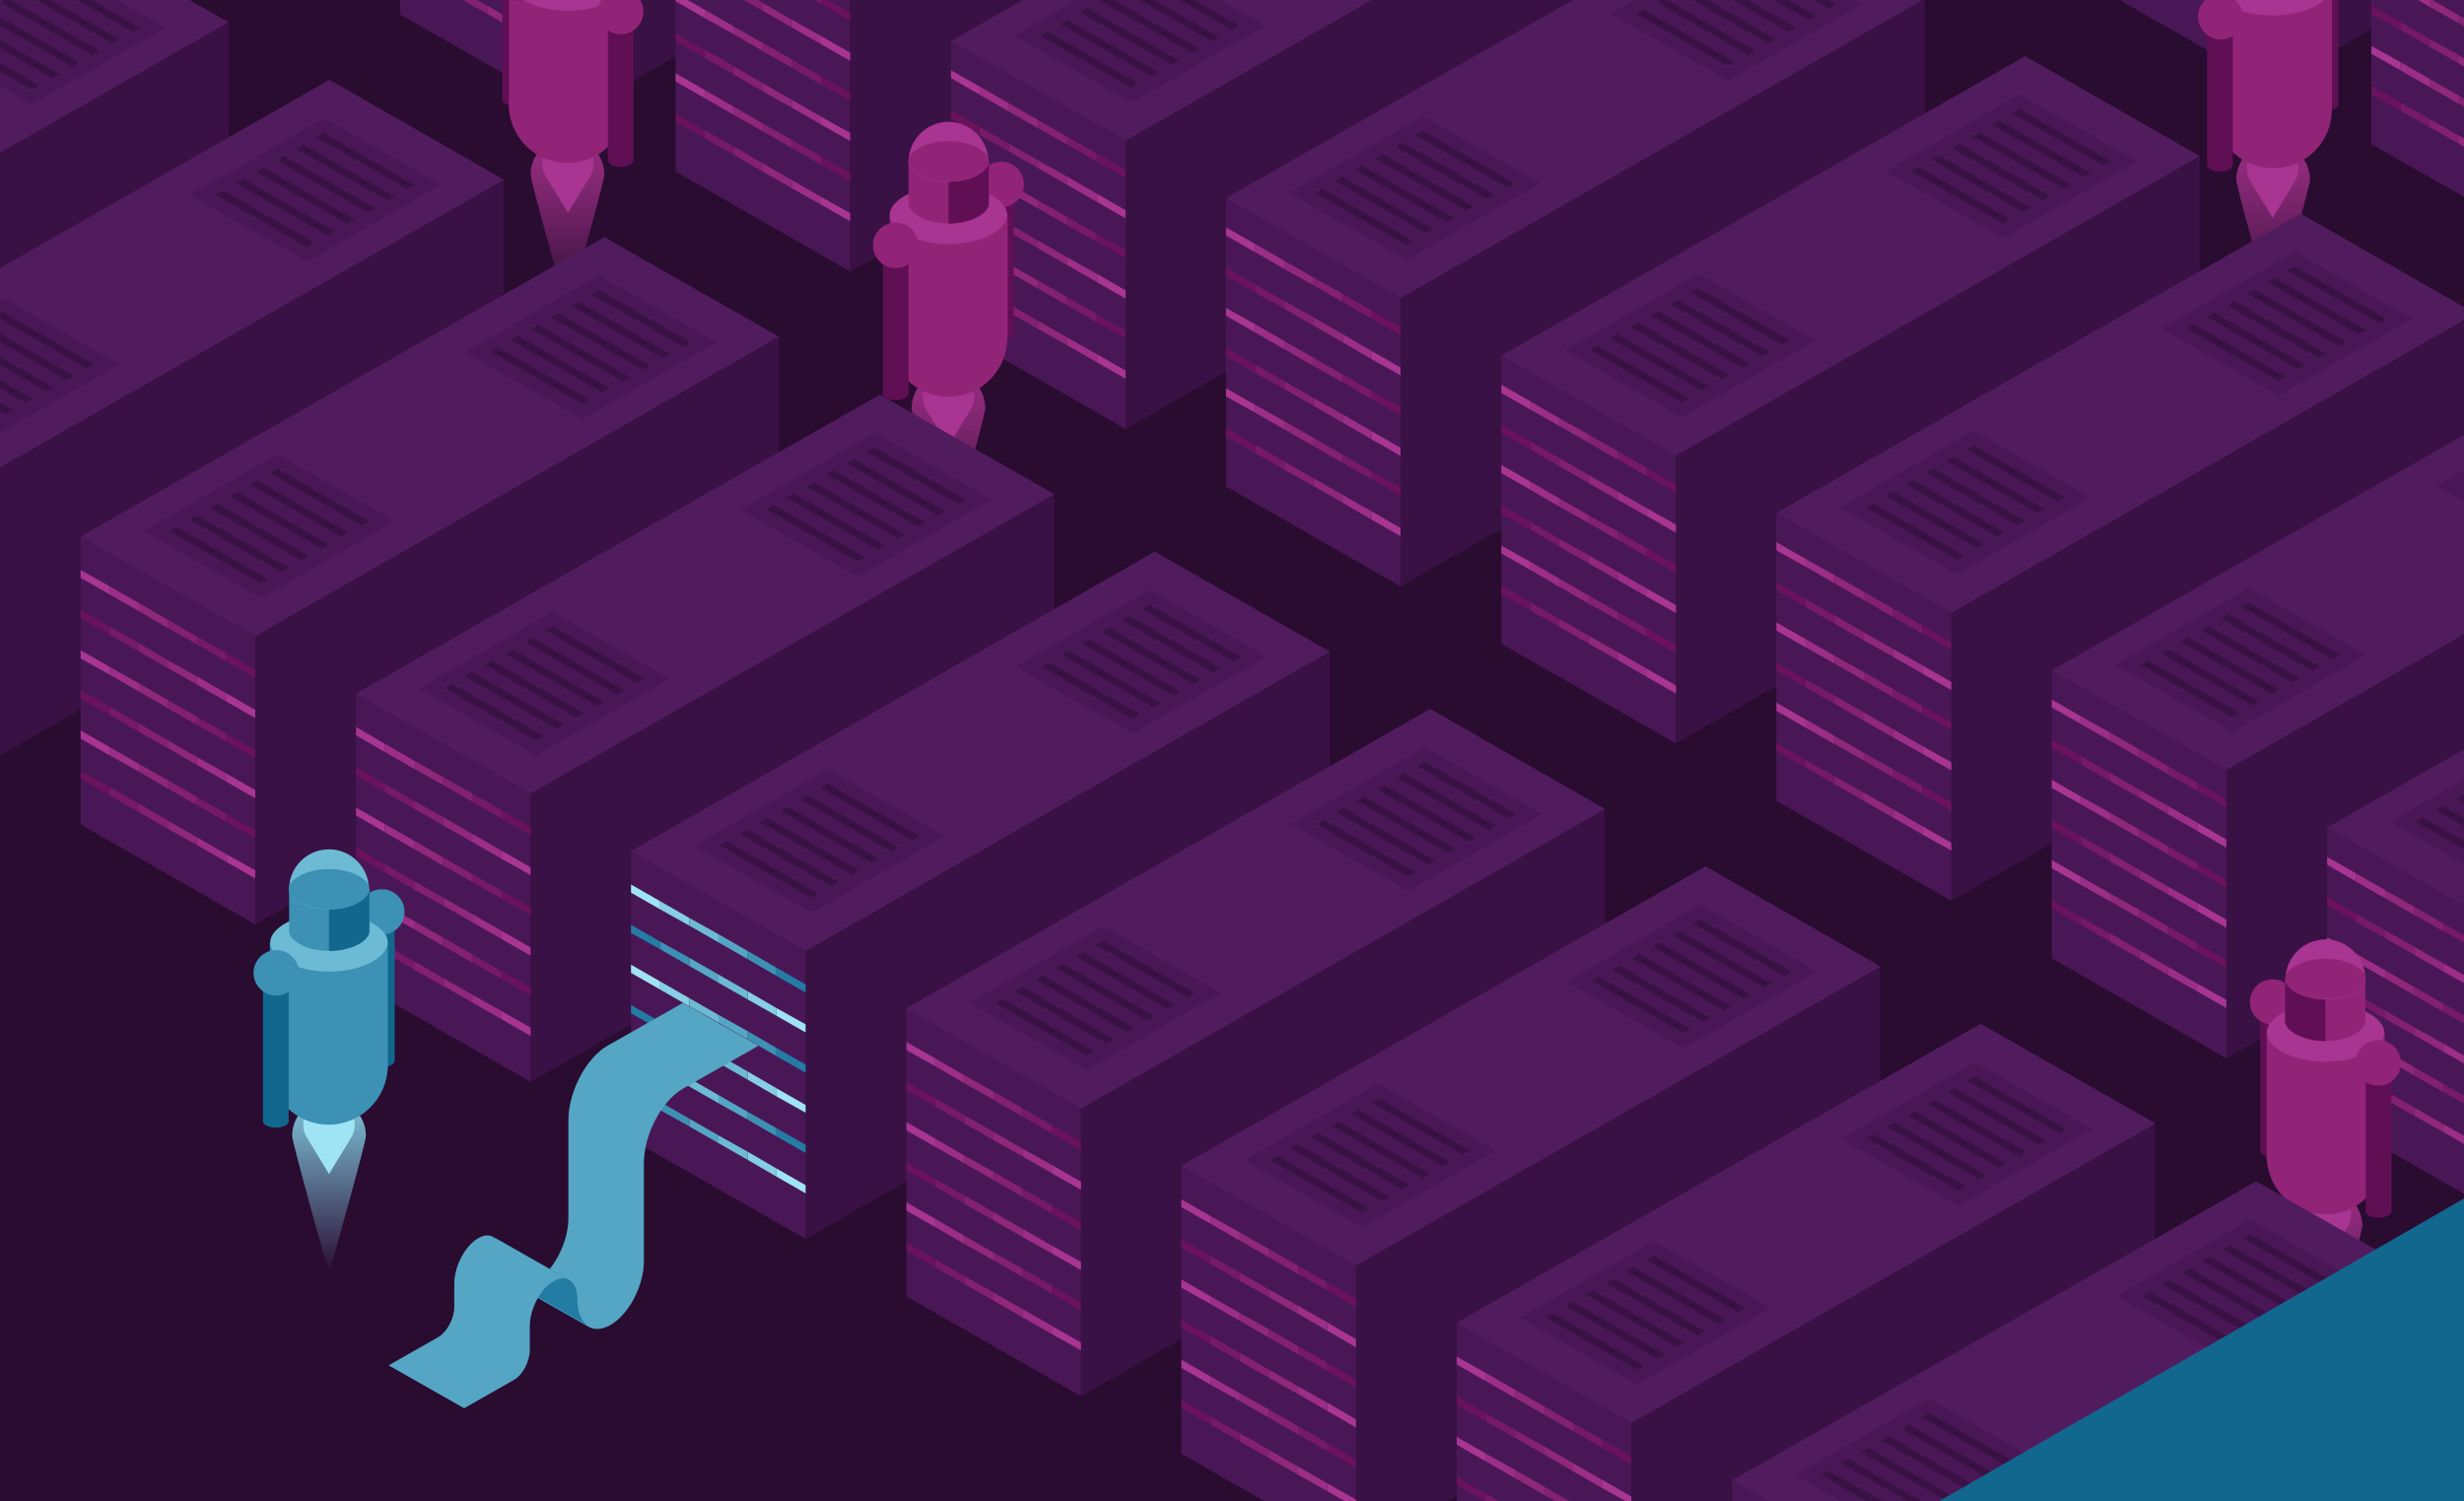 <?xml version="1.0" encoding="utf-8"?>
<!-- Generator: Adobe Illustrator 21.0.0, SVG Export Plug-In . SVG Version: 6.00 Build 0)  -->
<svg version="1.1" id="Layer_1" xmlns="http://www.w3.org/2000/svg" xmlns:xlink="http://www.w3.org/1999/xlink" x="0px" y="0px"
	 viewBox="0 0 574.4 350" style="enable-background:new 0 0 574.4 350;" xml:space="preserve">
<style type="text/css">
  
  .Light {   
  transform-origin:right;
  animation: lightanim 0.9s 
    alternate
    infinite
   ;
}
  
  <!--.Paper{
    
      animation: paperanim 8s
        forwards
        ;
    }-->
  
  @keyframes paperanim{
    to{ 
    transform: translate(-2px,0px);
     }
    }     
  
   @keyframes lightanim {
  to{
    opacity:0.5;
    animation-timing-function:
      linear
      ease;
  }
}
  
  .Robot {
  animation: hoveranim 2s 
    alternate
    infinite
   ;
}
  
  .Robot2 {
  animation: hoveranim2 3s 
    alternate
    infinite
   ;
}
  
  .Robot3 {
  animation: hoveranim3 3s 
    alternate
    infinite
   ;
}
  
   .Flame {
  animation: flameanim 2s 
    alternate
    infinite
   ;
}
  
  @keyframes hoveranim {
  to{
  transform: translate3d(0, -6px, 0);
  }
}
  
   @keyframes hoveranim2 {
  to{
  transform: translate3d(0, -6px, 0);
  }
}
  
  @keyframes hoveranim3 {
  to{
  transform: translate3d(0, -7px, 0);
  }
}
  
  @keyframes flameanim {
  0%{
  transform: translate3d(0px, -6px, 0);
  }
  50%{
    opacity:0.4;
  }
  100%{
  transform: translate3d(-1px, -12px, 0);
  }
}
  
	.st0{fill:#290C30;}
	.st1{fill:#3A1144;}
	.st2{fill:#4A1756;}
	.st3{fill:#832072;}
	.st4{fill:#761967;}
	.st5{fill:#6A125C;}
	.st6{fill:#A83592;}
	.st7{fill:#9C2E87;}
	.st8{fill:#8F277C;}
	.st9{fill:url(#SVGID_1_);}
	.st10{fill:#922477;}
	.st11{fill:#600F55;}
	.st12{fill:#511C5E;}
	.st13{fill:url(#SVGID_2_);}
	.st14{fill:url(#SVGID_3_);}
	.st15{fill:url(#SVGID_4_);}
	.st16{fill:url(#SVGID_5_);}
	.st17{fill:#9FE4F4;}
	.st18{fill:#3C91B4;}
	.st19{fill:#12678F;}
	.st20{fill:#6DBAD4;}
	.st21{fill:none;}
	.st22{fill:#86CFE4;}
	.st23{fill:#55A6C4;}
	.st24{fill:#237CA4;}
</style>
<g>
	<rect x="0" y="0" class="st0" width="574.4" height="350"/>
	<g>
		<g>
			<polygon class="st1" points="564.7,0 529.4,0 529.4,20.1 			"/>
		</g>
		<g>
			<polygon class="st2" points="529.4,20.1 529.4,0 494.1,0 			"/>
			<g>
				<polygon class="st2" points="552.8,0 552.8,33.6 574.4,45.9 574.4,0 				"/>
			</g>
		</g>
	</g>
	<g>
		<g>
			<g>
				<polygon class="st3" points="566.4,27.8 566.4,29.6 573.2,33.5 573.2,31.6 				"/>
				<polygon class="st4" points="559.6,23.9 559.6,25.8 566.4,29.6 566.4,27.8 				"/>
				<polygon class="st5" points="552.8,20 552.8,21.9 559.6,25.8 559.6,23.9 				"/>
			</g>
			<g>
				<polygon class="st3" points="566.4,9.1 566.4,10.9 573.2,14.8 573.2,12.9 				"/>
				<polygon class="st4" points="559.6,5.2 559.6,7 566.4,10.9 566.4,9.1 				"/>
				<polygon class="st5" points="552.8,1.3 552.8,3.2 559.6,7 559.6,5.2 				"/>
			</g>
			<g>
				<polygon class="st6" points="552.8,10.7 552.8,12.5 559.6,16.4 559.6,14.5 				"/>
				<polygon class="st7" points="566.4,20.3 566.4,18.4 559.6,14.5 559.6,16.4 				"/>
				<polygon class="st8" points="573.2,24.2 573.2,22.3 566.4,18.4 566.4,20.3 				"/>
				<g>
					<polygon class="st8" points="573.2,33.5 574.4,34.2 574.4,32.3 573.2,31.6 					"/>
					<polygon class="st3" points="573.2,3.6 573.2,5.4 574.4,6.1 574.4,4.2 					"/>
					<polygon class="st8" points="573.2,14.8 574.4,15.5 574.4,13.6 573.2,12.9 					"/>
					<polygon class="st3" points="573.2,24.2 574.4,24.8 574.4,23 573.2,22.3 					"/>
				</g>
			</g>
		</g>
		<g>
			<g>
				<polygon class="st6" points="529.4,8.5 529.4,6.6 522.6,2.7 522.6,4.6 				"/>
				<polygon class="st7" points="515.8,0 515.8,0.7 522.6,4.6 522.6,2.7 517.8,0 				"/>
				<g>
					<polygon class="st7" points="563.7,0 566.4,1.6 566.4,0 					"/>
					<polygon class="st8" points="566.4,0 566.4,1.6 573.2,5.4 573.2,3.6 567,0 					"/>
					<polygon class="st8" points="515.8,0.7 515.8,0 514.6,0 					"/>
				</g>
			</g>
		</g>
	</g>
	<g>
		
			<linearGradient id="SVGID_1_" gradientUnits="userSpaceOnUse" x1="-1820.732" y1="33.264" x2="-1820.732" y2="73.91" gradientTransform="matrix(1 0 0 1 2350.575 0)">
			<stop  offset="0" style="stop-color:#9D2D84"/>
			<stop  offset="0.428" style="stop-color:#A4328C;stop-opacity:0.572"/>
			<stop  offset="1" style="stop-color:#A83592;stop-opacity:0"/>
		</linearGradient>
		<path class="st9" d="M538.5,41.9c0-4.8-3.9-8.6-8.6-8.6s-8.6,3.9-8.6,8.6c0,1.6,8.6,32,8.6,32S538.5,43.5,538.5,41.9z"/>
		<path class="st6" d="M535.8,39.3c0-3.3-2.7-6-6-6c-3.3,0-6,2.7-6,6c0,1.1,0.3,2.2,0.9,3.1h0l5.1,8.4l5.1-8.4h0
			C535.5,41.5,535.8,40.4,535.8,39.3z"/>
		<path class="st10" d="M543.6,25.5c0,7.6-6.1,13.7-13.7,13.7c-7.6,0-13.7-6.1-13.7-13.7c0-1.6,1.3-3.2,3.6-4.5
			c2.7-1.5,6.3-2.3,10.1-2.3c3.8,0,7.4,0.8,10.1,2.3C542.3,22.3,543.6,23.9,543.6,25.5z"/>
		<path class="st11" d="M539.1,0v24.3c0,0.4,0.3,0.7,0.8,1c0.6,0.3,1.4,0.5,2.2,0.5c0.8,0,1.6-0.2,2.2-0.5c0.5-0.3,0.8-0.6,0.8-1V0
			H539.1z"/>
		<path class="st10" d="M529.8,32.3c-3.8,0-7.4-0.8-10.1-2.3c-2.3-1.3-3.6-2.9-3.6-4.5c0-1.6,1.3-3.2,3.6-4.5
			c2.7-1.5,6.3-2.3,10.1-2.3c3.8,0,7.4,0.8,10.1,2.3c2.3,1.3,3.6,2.9,3.6,4.5c0,1.6-1.3,3.2-3.6,4.5
			C537.3,31.5,533.7,32.3,529.8,32.3z"/>
		<rect x="516.1" y="0" class="st10" width="27.5" height="25.5"/>
		<g>
			<path class="st6" d="M517.8,0c0.5,0.5,1.2,0.9,1.9,1.3c2.7,1.5,6.3,2.3,10.1,2.3c3.8,0,7.4-0.8,10.1-2.3c0.7-0.4,1.4-0.9,1.9-1.3
				H517.8z"/>
		</g>
		<path class="st11" d="M514.5,6.7v31.8c0,0.4,0.3,0.7,0.8,1c0.6,0.3,1.4,0.5,2.2,0.5s1.6-0.2,2.2-0.5c0.5-0.3,0.8-0.6,0.8-1V6.7
			H514.5z"/>
		<g>
			<path class="st10" d="M521.1,0h-7c-1.1,1-1.7,2.3-1.7,3.9c0,2.9,2.4,5.3,5.3,5.3s5.3-2.4,5.3-5.3C522.8,2.3,522.1,1,521.1,0z"/>
		</g>
	</g>
	<g>
		<g>
			<g>
				<polygon class="st2" points="93.3,0 93.3,3.4 134,26.6 134,0 				"/>
			</g>
			<g>
				<polygon class="st1" points="180.6,0 134,0 134,26.6 				"/>
			</g>
		</g>
		<g>
			<g>
				<polygon class="st2" points="157.5,0 157.5,40 198.2,63.3 198.2,0 				"/>
			</g>
			<g>
				<polygon class="st1" points="309,0 198.2,0 198.2,63.3 				"/>
			</g>
		</g>
		<g>
			<polygon class="st2" points="221.7,9.6 221.7,76.7 262.4,100 262.4,32.8 			"/>
			<g>
				<polygon class="st1" points="319.8,0 262.4,32.8 262.4,100 384.5,30.2 384.5,0 				"/>
			</g>
		</g>
		<g>
			<polygon class="st2" points="285.8,46.2 285.8,113.4 326.5,136.7 326.5,69.5 			"/>
			<polygon class="st1" points="326.5,69.5 326.5,136.7 448.7,66.9 448.7,0 448.2,0 			"/>
			<g>
				<polygon class="st12" points="221.7,9.6 262.4,32.8 319.8,0 238.4,0 				"/>
				<polygon class="st12" points="366.7,0 285.8,46.2 326.5,69.5 448.2,0 				"/>
			</g>
		</g>
		<g>
			<polygon class="st2" points="350,82.9 350,150.1 390.7,173.3 390.7,106.2 			"/>
			<polygon class="st1" points="390.7,106.2 390.7,173.3 512.8,103.6 512.8,36.4 			"/>
			<polygon class="st12" points="350,82.9 472.1,13.1 512.8,36.4 390.7,106.2 			"/>
		</g>
		<g>
			<polygon class="st2" points="414.1,119.6 414.1,186.7 454.9,210 454.9,142.9 			"/>
			<g>
				<polygon class="st1" points="454.9,142.9 454.9,210 574.4,141.7 574.4,74.6 				"/>
			</g>
			<g>
				<polygon class="st12" points="536.3,49.8 414.1,119.6 454.9,142.9 574.4,74.6 574.4,71.6 				"/>
			</g>
		</g>
		<g>
			<polygon class="st2" points="478.3,156.3 478.3,223.4 519,246.7 519,179.5 			"/>
			<g>
				<polygon class="st1" points="519,179.5 519,246.7 574.4,215.1 574.4,147.9 				"/>
			</g>
		</g>
		<g>
			<g>
				<polygon class="st2" points="542.5,192.9 542.5,260.1 574.4,278.3 574.4,211.2 				"/>
			</g>
			<g>
				<polygon class="st12" points="478.3,156.3 519,179.5 574.4,147.9 574.4,101.4 				"/>
				<polygon class="st12" points="542.5,192.9 574.4,211.2 574.4,174.7 				"/>
			</g>
		</g>
	</g>
	<g>
		<g>
			<g>
				<polygon class="st6" points="542.5,199.8 542.5,201.6 549.2,205.5 549.2,203.6 				"/>
				<polygon class="st7" points="556,209.4 556,207.5 549.2,203.6 549.2,205.5 				"/>
				<polygon class="st8" points="562.8,213.3 562.8,211.4 556,207.5 556,209.4 				"/>
				<polygon class="st3" points="569.6,217.1 569.6,215.3 562.8,211.4 562.8,213.3 				"/>
			</g>
			<g>
				<polygon class="st8" points="562.8,258.2 562.8,260.1 569.6,263.9 569.6,262.1 				"/>
				<polygon class="st3" points="556,254.3 556,256.2 562.8,260.1 562.8,258.2 				"/>
				<polygon class="st4" points="549.2,250.4 549.2,252.3 556,256.2 556,254.3 				"/>
				<polygon class="st5" points="542.5,246.6 542.5,248.4 549.2,252.3 549.2,250.4 				"/>
			</g>
			<g>
				<polygon class="st6" points="542.5,218.5 542.5,220.3 549.2,224.2 549.2,222.3 				"/>
				<polygon class="st7" points="556,228.1 556,226.2 549.2,222.3 549.2,224.2 				"/>
				<polygon class="st8" points="562.8,232 562.8,230.1 556,226.2 556,228.1 				"/>
				<polygon class="st3" points="569.6,235.9 569.6,234 562.8,230.1 562.8,232 				"/>
			</g>
			<g>
				<polygon class="st8" points="562.8,239.5 562.8,241.3 569.6,245.2 569.6,243.3 				"/>
				<polygon class="st3" points="556,235.6 556,237.5 562.8,241.3 562.8,239.5 				"/>
				<polygon class="st4" points="549.2,231.7 549.2,233.6 556,237.5 556,235.6 				"/>
				<polygon class="st5" points="542.5,227.8 542.5,229.7 549.2,233.6 549.2,231.7 				"/>
			</g>
			<g>
				<polygon class="st6" points="542.5,237.2 542.5,239.1 549.2,242.9 549.2,241.1 				"/>
				<polygon class="st7" points="556,246.8 556,244.9 549.2,241.1 549.2,242.9 				"/>
				<polygon class="st8" points="562.8,250.7 562.8,248.8 556,244.9 556,246.8 				"/>
				<polygon class="st3" points="569.6,254.6 569.6,252.7 562.8,248.8 562.8,250.7 				"/>
			</g>
			<g>
				<g>
					<polygon class="st4" points="569.6,215.3 569.6,217.1 574.4,219.8 574.4,218 					"/>
					<polygon class="st7" points="569.6,263.9 574.4,266.7 574.4,264.8 569.6,262.1 					"/>
					<polygon class="st4" points="569.6,235.9 574.4,238.6 574.4,236.7 569.6,234 					"/>
					<polygon class="st7" points="569.6,245.2 574.4,247.9 574.4,246.1 569.6,243.3 					"/>
					<polygon class="st4" points="569.6,254.6 574.4,257.3 574.4,255.4 569.6,252.7 					"/>
					<polygon class="st7" points="569.6,226.5 574.4,229.2 574.4,227.3 569.6,224.6 					"/>
				</g>
				<polygon class="st8" points="562.8,220.7 562.8,222.6 569.6,226.5 569.6,224.6 				"/>
				<polygon class="st3" points="556,216.9 556,218.7 562.8,222.6 562.8,220.7 				"/>
				<polygon class="st4" points="549.2,213 549.2,214.9 556,218.7 556,216.9 				"/>
				<polygon class="st5" points="542.5,209.1 542.5,211 549.2,214.9 549.2,213 				"/>
			</g>
		</g>
		<g>
			<g>
				<polygon class="st6" points="478.3,163.1 478.3,164.9 485.1,168.8 485.1,167 				"/>
				<polygon class="st7" points="491.9,172.7 491.9,170.8 485.1,167 485.1,168.8 				"/>
				<polygon class="st8" points="498.7,176.6 498.7,174.7 491.9,170.8 491.9,172.7 				"/>
				<polygon class="st3" points="505.4,180.5 505.4,178.6 498.7,174.7 498.7,176.6 				"/>
				<polygon class="st4" points="512.2,184.3 512.2,182.5 505.4,178.6 505.4,180.5 				"/>
				<polygon class="st5" points="519,188.2 519,186.3 512.2,182.5 512.2,184.3 				"/>
			</g>
			<g>
				<polygon class="st6" points="519,235 519,233.1 512.2,229.3 512.2,231.1 				"/>
				<polygon class="st7" points="505.4,225.4 505.4,227.3 512.2,231.1 512.2,229.3 				"/>
				<polygon class="st8" points="498.7,221.5 498.7,223.4 505.4,227.3 505.4,225.4 				"/>
				<polygon class="st3" points="491.9,217.6 491.9,219.5 498.7,223.4 498.7,221.5 				"/>
				<polygon class="st4" points="485.1,213.8 485.1,215.6 491.9,219.5 491.9,217.6 				"/>
				<polygon class="st5" points="478.3,209.9 478.3,211.7 485.1,215.6 485.1,213.8 				"/>
			</g>
			<g>
				<polygon class="st6" points="478.3,181.8 478.3,183.7 485.1,187.5 485.1,185.7 				"/>
				<polygon class="st7" points="491.9,191.4 491.9,189.5 485.1,185.7 485.1,187.5 				"/>
				<polygon class="st8" points="498.7,195.3 498.7,193.4 491.9,189.5 491.9,191.4 				"/>
				<polygon class="st3" points="505.4,199.2 505.4,197.3 498.7,193.4 498.7,195.3 				"/>
				<polygon class="st4" points="512.2,203 512.2,201.2 505.4,197.3 505.4,199.2 				"/>
				<polygon class="st5" points="519,206.9 519,205.1 512.2,201.2 512.2,203 				"/>
			</g>
			<g>
				<polygon class="st6" points="519,216.3 519,214.4 512.2,210.5 512.2,212.4 				"/>
				<polygon class="st7" points="505.4,206.7 505.4,208.5 512.2,212.4 512.2,210.5 				"/>
				<polygon class="st8" points="498.7,202.8 498.7,204.7 505.4,208.5 505.4,206.7 				"/>
				<polygon class="st3" points="491.9,198.9 491.9,200.8 498.7,204.7 498.7,202.8 				"/>
				<polygon class="st4" points="485.1,195 485.1,196.9 491.9,200.8 491.9,198.9 				"/>
				<polygon class="st5" points="478.3,191.2 478.3,193 485.1,196.9 485.1,195 				"/>
			</g>
			<g>
				<polygon class="st6" points="478.3,200.5 478.3,202.4 485.1,206.3 485.1,204.4 				"/>
				<polygon class="st7" points="491.9,210.1 491.9,208.3 485.1,204.4 485.1,206.3 				"/>
				<polygon class="st8" points="498.7,214 498.7,212.1 491.9,208.3 491.9,210.1 				"/>
				<polygon class="st3" points="505.4,217.9 505.4,216 498.7,212.1 498.7,214 				"/>
				<polygon class="st4" points="512.2,221.8 512.2,219.9 505.4,216 505.4,217.9 				"/>
				<polygon class="st5" points="519,225.6 519,223.8 512.2,219.9 512.2,221.8 				"/>
			</g>
			<g>
				<polygon class="st6" points="519,197.6 519,195.7 512.2,191.8 512.2,193.7 				"/>
				<polygon class="st7" points="505.4,187.9 505.4,189.8 512.2,193.7 512.2,191.8 				"/>
				<polygon class="st8" points="498.7,184.1 498.7,185.9 505.4,189.8 505.4,187.9 				"/>
				<polygon class="st3" points="491.9,180.2 491.9,182.1 498.7,185.9 498.7,184.1 				"/>
				<polygon class="st4" points="485.1,176.3 485.1,178.2 491.9,182.1 491.9,180.2 				"/>
				<polygon class="st5" points="478.3,172.4 478.3,174.3 485.1,178.2 485.1,176.3 				"/>
			</g>
		</g>
		<g>
			<g>
				<polygon class="st6" points="414.1,126.4 414.1,128.3 420.9,132.1 420.9,130.3 				"/>
				<polygon class="st7" points="427.7,136 427.7,134.1 420.9,130.3 420.9,132.1 				"/>
				<polygon class="st8" points="434.5,139.9 434.5,138 427.7,134.1 427.7,136 				"/>
				<polygon class="st3" points="441.3,143.8 441.3,141.9 434.5,138 434.5,139.9 				"/>
				<polygon class="st4" points="448.1,147.7 448.1,145.8 441.3,141.9 441.3,143.8 				"/>
				<polygon class="st5" points="454.9,151.5 454.9,149.7 448.1,145.8 448.1,147.7 				"/>
			</g>
			<g>
				<polygon class="st6" points="454.9,198.3 454.9,196.5 448.1,192.6 448.1,194.5 				"/>
				<polygon class="st7" points="441.3,188.7 441.3,190.6 448.1,194.5 448.1,192.6 				"/>
				<polygon class="st8" points="434.5,184.8 434.5,186.7 441.3,190.6 441.3,188.7 				"/>
				<polygon class="st3" points="427.7,181 427.7,182.8 434.5,186.7 434.5,184.8 				"/>
				<polygon class="st4" points="420.9,177.1 420.9,178.9 427.7,182.8 427.7,181 				"/>
				<polygon class="st5" points="414.1,173.2 414.1,175.1 420.9,178.9 420.9,177.1 				"/>
			</g>
			<g>
				<polygon class="st6" points="414.1,145.1 414.1,147 420.9,150.9 420.9,149 				"/>
				<polygon class="st7" points="427.7,154.7 427.7,152.9 420.9,149 420.9,150.9 				"/>
				<polygon class="st8" points="434.5,158.6 434.5,156.7 427.7,152.9 427.7,154.7 				"/>
				<polygon class="st3" points="441.3,162.5 441.3,160.6 434.5,156.7 434.5,158.6 				"/>
				<polygon class="st4" points="448.1,166.4 448.1,164.5 441.3,160.6 441.3,162.5 				"/>
				<polygon class="st5" points="454.9,170.2 454.9,168.4 448.1,164.5 448.1,166.4 				"/>
			</g>
			<g>
				<polygon class="st6" points="454.9,179.6 454.9,177.7 448.1,173.9 448.1,175.7 				"/>
				<polygon class="st7" points="441.3,170 441.3,171.9 448.1,175.7 448.1,173.9 				"/>
				<polygon class="st8" points="434.5,166.1 434.5,168 441.3,171.9 441.3,170 				"/>
				<polygon class="st3" points="427.7,162.2 427.7,164.1 434.5,168 434.5,166.1 				"/>
				<polygon class="st4" points="420.9,158.4 420.9,160.2 427.7,164.1 427.7,162.2 				"/>
				<polygon class="st5" points="414.1,154.5 414.1,156.4 420.9,160.2 420.9,158.4 				"/>
			</g>
			<g>
				<polygon class="st6" points="414.1,163.8 414.1,165.7 420.9,169.6 420.9,167.7 				"/>
				<polygon class="st7" points="427.7,173.5 427.7,171.6 420.9,167.7 420.9,169.6 				"/>
				<polygon class="st8" points="434.5,177.3 434.5,175.5 427.7,171.6 427.7,173.5 				"/>
				<polygon class="st3" points="441.3,181.2 441.3,179.3 434.5,175.5 434.5,177.3 				"/>
				<polygon class="st4" points="448.1,185.1 448.1,183.2 441.3,179.3 441.3,181.2 				"/>
				<polygon class="st5" points="454.9,189 454.9,187.1 448.1,183.2 448.1,185.1 				"/>
			</g>
			<g>
				<polygon class="st6" points="454.9,160.9 454.9,159 448.1,155.1 448.1,157 				"/>
				<polygon class="st7" points="441.3,151.3 441.3,153.1 448.1,157 448.1,155.1 				"/>
				<polygon class="st8" points="434.5,147.4 434.5,149.3 441.3,153.1 441.3,151.3 				"/>
				<polygon class="st3" points="427.7,143.5 427.7,145.4 434.5,149.3 434.5,147.4 				"/>
				<polygon class="st4" points="420.9,139.6 420.9,141.5 427.7,145.4 427.7,143.5 				"/>
				<polygon class="st5" points="414.1,135.8 414.1,137.6 420.9,141.5 420.9,139.6 				"/>
			</g>
		</g>
		<g>
			<g>
				<polygon class="st6" points="350,89.7 350,91.6 356.8,95.5 356.8,93.6 				"/>
				<polygon class="st7" points="363.5,99.3 363.5,97.5 356.8,93.6 356.8,95.5 				"/>
				<polygon class="st8" points="370.3,103.2 370.3,101.3 363.5,97.5 363.5,99.3 				"/>
				<polygon class="st3" points="377.1,107.1 377.1,105.2 370.3,101.3 370.3,103.2 				"/>
				<polygon class="st4" points="383.9,111 383.9,109.1 377.1,105.2 377.1,107.1 				"/>
				<polygon class="st5" points="390.7,114.8 390.7,113 383.9,109.1 383.9,111 				"/>
			</g>
			<g>
				<polygon class="st6" points="390.7,161.7 390.7,159.8 383.9,155.9 383.9,157.8 				"/>
				<polygon class="st7" points="377.1,152 377.1,153.9 383.9,157.8 383.9,155.9 				"/>
				<polygon class="st8" points="370.3,148.2 370.3,150 377.1,153.9 377.1,152 				"/>
				<polygon class="st3" points="363.5,144.3 363.5,146.1 370.3,150 370.3,148.2 				"/>
				<polygon class="st4" points="356.8,140.4 356.8,142.3 363.5,146.1 363.5,144.3 				"/>
				<polygon class="st5" points="350,136.5 350,138.4 356.8,142.3 356.8,140.4 				"/>
			</g>
			<g>
				<polygon class="st6" points="350,108.4 350,110.3 356.8,114.2 356.8,112.3 				"/>
				<polygon class="st7" points="363.5,118.1 363.5,116.2 356.8,112.3 356.8,114.2 				"/>
				<polygon class="st8" points="370.3,121.9 370.3,120.1 363.5,116.2 363.5,118.1 				"/>
				<polygon class="st3" points="377.1,125.8 377.1,123.9 370.3,120.1 370.3,121.9 				"/>
				<polygon class="st4" points="383.9,129.7 383.9,127.8 377.1,123.9 377.1,125.8 				"/>
				<polygon class="st5" points="390.7,133.6 390.7,131.7 383.9,127.8 383.9,129.7 				"/>
			</g>
			<g>
				<polygon class="st6" points="390.7,142.9 390.7,141.1 383.9,137.2 383.9,139.1 				"/>
				<polygon class="st7" points="377.1,133.3 377.1,135.2 383.9,139.1 383.9,137.2 				"/>
				<polygon class="st8" points="370.3,129.4 370.3,131.3 377.1,135.2 377.1,133.3 				"/>
				<polygon class="st3" points="363.5,125.6 363.5,127.4 370.3,131.3 370.3,129.4 				"/>
				<polygon class="st4" points="356.8,121.7 356.8,123.5 363.5,127.4 363.5,125.6 				"/>
				<polygon class="st5" points="350,117.8 350,119.7 356.8,123.5 356.8,121.7 				"/>
			</g>
			<g>
				<polygon class="st6" points="350,127.2 350,129 356.8,132.9 356.8,131 				"/>
				<polygon class="st7" points="363.5,136.8 363.5,134.9 356.8,131 356.8,132.9 				"/>
				<polygon class="st8" points="370.3,140.7 370.3,138.8 363.5,134.9 363.5,136.8 				"/>
				<polygon class="st3" points="377.1,144.5 377.1,142.7 370.3,138.8 370.3,140.7 				"/>
				<polygon class="st4" points="383.9,148.4 383.9,146.5 377.1,142.7 377.1,144.5 				"/>
				<polygon class="st5" points="390.7,152.3 390.7,150.4 383.9,146.5 383.9,148.4 				"/>
			</g>
			<g>
				<polygon class="st6" points="390.7,124.2 390.7,122.3 383.9,118.5 383.9,120.3 				"/>
				<polygon class="st7" points="377.1,114.6 377.1,116.5 383.9,120.3 383.9,118.5 				"/>
				<polygon class="st8" points="370.3,110.7 370.3,112.6 377.1,116.5 377.1,114.6 				"/>
				<polygon class="st3" points="363.5,106.8 363.5,108.7 370.3,112.6 370.3,110.7 				"/>
				<polygon class="st4" points="356.8,103 356.8,104.8 363.5,108.7 363.5,106.8 				"/>
				<polygon class="st5" points="350,99.1 350,101 356.8,104.8 356.8,103 				"/>
			</g>
		</g>
		<g>
			<g>
				<polygon class="st6" points="285.8,53 285.8,54.9 292.6,58.8 292.6,56.9 				"/>
				<polygon class="st7" points="299.4,62.7 299.4,60.8 292.6,56.9 292.6,58.8 				"/>
				<polygon class="st8" points="306.2,66.5 306.2,64.7 299.4,60.8 299.4,62.7 				"/>
				<polygon class="st3" points="313,70.4 313,68.5 306.2,64.7 306.2,66.5 				"/>
				<polygon class="st4" points="319.7,74.3 319.7,72.4 313,68.5 313,70.4 				"/>
				<polygon class="st5" points="326.5,78.2 326.5,76.3 319.7,72.4 319.7,74.3 				"/>
			</g>
			<g>
				<polygon class="st6" points="326.5,125 326.5,123.1 319.7,119.2 319.7,121.1 				"/>
				<polygon class="st7" points="313,115.4 313,117.2 319.7,121.1 319.7,119.2 				"/>
				<polygon class="st8" points="306.2,111.5 306.2,113.3 313,117.2 313,115.4 				"/>
				<polygon class="st3" points="299.4,107.6 299.4,109.5 306.2,113.3 306.2,111.5 				"/>
				<polygon class="st4" points="292.6,103.7 292.6,105.6 299.4,109.5 299.4,107.6 				"/>
				<polygon class="st5" points="285.8,99.8 285.8,101.7 292.6,105.6 292.6,103.7 				"/>
			</g>
			<g>
				<polygon class="st6" points="285.8,71.8 285.8,73.6 292.6,77.5 292.6,75.6 				"/>
				<polygon class="st7" points="299.4,81.4 299.4,79.5 292.6,75.6 292.6,77.5 				"/>
				<polygon class="st8" points="306.2,85.3 306.2,83.4 299.4,79.5 299.4,81.4 				"/>
				<polygon class="st3" points="313,89.1 313,87.3 306.2,83.4 306.2,85.3 				"/>
				<polygon class="st4" points="319.7,93 319.7,91.1 313,87.3 313,89.1 				"/>
				<polygon class="st5" points="326.5,96.9 326.5,95 319.7,91.1 319.7,93 				"/>
			</g>
			<g>
				<polygon class="st6" points="326.5,106.3 326.5,104.4 319.7,100.5 319.7,102.4 				"/>
				<polygon class="st7" points="313,96.6 313,98.5 319.7,102.4 319.7,100.5 				"/>
				<polygon class="st8" points="306.2,92.8 306.2,94.6 313,98.5 313,96.6 				"/>
				<polygon class="st3" points="299.4,88.9 299.4,90.7 306.2,94.6 306.2,92.8 				"/>
				<polygon class="st4" points="292.6,85 292.6,86.9 299.4,90.7 299.4,88.9 				"/>
				<polygon class="st5" points="285.8,81.1 285.8,83 292.6,86.9 292.6,85 				"/>
			</g>
			<g>
				<polygon class="st6" points="285.8,90.5 285.8,92.4 292.6,96.2 292.6,94.4 				"/>
				<polygon class="st7" points="299.4,100.1 299.4,98.2 292.6,94.4 292.6,96.2 				"/>
				<polygon class="st8" points="306.2,104 306.2,102.1 299.4,98.2 299.4,100.1 				"/>
				<polygon class="st3" points="313,107.9 313,106 306.2,102.1 306.2,104 				"/>
				<polygon class="st4" points="319.7,111.7 319.7,109.9 313,106 313,107.9 				"/>
				<polygon class="st5" points="326.5,115.6 326.5,113.7 319.7,109.9 319.7,111.7 				"/>
			</g>
			<g>
				<polygon class="st6" points="326.5,87.5 326.5,85.7 319.7,81.8 319.7,83.7 				"/>
				<polygon class="st7" points="313,77.9 313,79.8 319.7,83.7 319.7,81.8 				"/>
				<polygon class="st8" points="306.2,74 306.2,75.9 313,79.8 313,77.9 				"/>
				<polygon class="st3" points="299.4,70.2 299.4,72 306.2,75.9 306.2,74 				"/>
				<polygon class="st4" points="292.6,66.3 292.6,68.2 299.4,72 299.4,70.2 				"/>
				<polygon class="st5" points="285.8,62.4 285.8,64.3 292.6,68.2 292.6,66.3 				"/>
			</g>
		</g>
		<g>
			<g>
				<polygon class="st6" points="221.7,16.4 221.7,18.2 228.4,22.1 228.4,20.2 				"/>
				<polygon class="st7" points="235.2,26 235.2,24.1 228.4,20.2 228.4,22.1 				"/>
				<polygon class="st8" points="242,29.9 242,28 235.2,24.1 235.2,26 				"/>
				<polygon class="st3" points="248.8,33.7 248.8,31.9 242,28 242,29.9 				"/>
				<polygon class="st4" points="255.6,37.6 255.6,35.7 248.8,31.9 248.8,33.7 				"/>
				<polygon class="st5" points="262.4,41.5 262.4,39.6 255.6,35.7 255.6,37.6 				"/>
			</g>
			<g>
				<polygon class="st6" points="262.4,88.3 262.4,86.4 255.6,82.5 255.6,84.4 				"/>
				<polygon class="st7" points="248.8,78.7 248.8,80.5 255.6,84.4 255.6,82.5 				"/>
				<polygon class="st8" points="242,74.8 242,76.7 248.8,80.5 248.8,78.7 				"/>
				<polygon class="st3" points="235.2,70.9 235.2,72.8 242,76.7 242,74.8 				"/>
				<polygon class="st4" points="228.4,67 228.4,68.9 235.2,72.8 235.2,70.9 				"/>
				<polygon class="st5" points="221.7,63.2 221.7,65 228.4,68.9 228.4,67 				"/>
			</g>
			<g>
				<polygon class="st6" points="221.7,35.1 221.7,37 228.4,40.8 228.4,39 				"/>
				<polygon class="st7" points="235.2,44.7 235.2,42.8 228.4,39 228.4,40.8 				"/>
				<polygon class="st8" points="242,48.6 242,46.7 235.2,42.8 235.2,44.7 				"/>
				<polygon class="st3" points="248.8,52.5 248.8,50.6 242,46.7 242,48.6 				"/>
				<polygon class="st4" points="255.6,56.3 255.6,54.5 248.8,50.6 248.8,52.5 				"/>
				<polygon class="st5" points="262.4,60.2 262.4,58.3 255.6,54.5 255.6,56.3 				"/>
			</g>
			<g>
				<polygon class="st6" points="262.4,69.6 262.4,67.7 255.6,63.8 255.6,65.7 				"/>
				<polygon class="st7" points="248.8,60 248.8,61.8 255.6,65.7 255.6,63.8 				"/>
				<polygon class="st8" points="242,56.1 242,57.9 248.8,61.8 248.8,60 				"/>
				<polygon class="st3" points="235.2,52.2 235.2,54.1 242,57.9 242,56.1 				"/>
				<polygon class="st4" points="228.4,48.3 228.4,50.2 235.2,54.1 235.2,52.2 				"/>
				<polygon class="st5" points="221.7,44.4 221.7,46.3 228.4,50.2 228.4,48.3 				"/>
			</g>
			<g>
				<polygon class="st6" points="221.7,53.8 221.7,55.7 228.4,59.6 228.4,57.7 				"/>
				<polygon class="st7" points="235.2,63.4 235.2,61.6 228.4,57.7 228.4,59.6 				"/>
				<polygon class="st8" points="242,67.3 242,65.4 235.2,61.6 235.2,63.4 				"/>
				<polygon class="st3" points="248.8,71.2 248.8,69.3 242,65.4 242,67.3 				"/>
				<polygon class="st4" points="255.6,75.1 255.6,73.2 248.8,69.3 248.8,71.2 				"/>
				<polygon class="st5" points="262.4,78.9 262.4,77.1 255.6,73.2 255.6,75.1 				"/>
			</g>
			<g>
				<polygon class="st6" points="262.4,50.9 262.4,49 255.6,45.1 255.6,47 				"/>
				<polygon class="st7" points="248.8,41.2 248.8,43.1 255.6,47 255.6,45.1 				"/>
				<polygon class="st8" points="242,37.4 242,39.2 248.8,43.1 248.8,41.2 				"/>
				<polygon class="st3" points="235.2,33.5 235.2,35.3 242,39.2 242,37.4 				"/>
				<polygon class="st4" points="228.4,29.6 228.4,31.5 235.2,35.3 235.2,33.5 				"/>
				<polygon class="st5" points="221.7,25.7 221.7,27.6 228.4,31.5 228.4,29.6 				"/>
			</g>
		</g>
		<g>
			<g>
				<polygon class="st6" points="198.2,51.6 198.2,49.7 191.4,45.9 191.4,47.7 				"/>
				<polygon class="st7" points="184.6,42 184.6,43.9 191.4,47.7 191.4,45.9 				"/>
				<polygon class="st8" points="177.8,38.1 177.8,40 184.6,43.9 184.6,42 				"/>
				<polygon class="st3" points="171.1,34.2 171.1,36.1 177.8,40 177.8,38.1 				"/>
				<polygon class="st4" points="164.3,30.4 164.3,32.2 171.1,36.1 171.1,34.2 				"/>
				<polygon class="st5" points="157.5,26.5 157.5,28.4 164.3,32.2 164.3,30.4 				"/>
			</g>
			<g>
				<polygon class="st7" points="171.1,8 171.1,6.2 164.3,2.3 164.3,4.2 				"/>
				<polygon class="st8" points="177.8,11.9 177.8,10 171.1,6.2 171.1,8 				"/>
				<polygon class="st3" points="184.6,15.8 184.6,13.9 177.8,10 177.8,11.9 				"/>
				<polygon class="st4" points="191.4,19.7 191.4,17.8 184.6,13.9 184.6,15.8 				"/>
				<polygon class="st5" points="198.2,23.5 198.2,21.7 191.4,17.8 191.4,19.7 				"/>
			</g>
			<g>
				<polygon class="st6" points="198.2,32.9 198.2,31 191.4,27.2 191.4,29 				"/>
				<polygon class="st7" points="184.6,23.3 184.6,25.1 191.4,29 191.4,27.2 				"/>
				<polygon class="st8" points="177.8,19.4 177.8,21.3 184.6,25.1 184.6,23.3 				"/>
				<polygon class="st3" points="171.1,15.5 171.1,17.4 177.8,21.3 177.8,19.4 				"/>
				<polygon class="st4" points="164.3,11.6 164.3,13.5 171.1,17.4 171.1,15.5 				"/>
				<polygon class="st5" points="157.5,7.8 157.5,9.6 164.3,13.5 164.3,11.6 				"/>
			</g>
			<g>
				<polygon class="st6" points="157.5,17.1 157.5,19 164.3,22.9 164.3,21 				"/>
				<polygon class="st7" points="171.1,26.8 171.1,24.9 164.3,21 164.3,22.9 				"/>
				<polygon class="st8" points="177.8,30.6 177.8,28.8 171.1,24.9 171.1,26.8 				"/>
				<polygon class="st3" points="184.6,34.5 184.6,32.6 177.8,28.8 177.8,30.6 				"/>
				<polygon class="st4" points="191.4,38.4 191.4,36.5 184.6,32.6 184.6,34.5 				"/>
				<polygon class="st5" points="198.2,42.3 198.2,40.4 191.4,36.5 191.4,38.4 				"/>
			</g>
			<g>
				<polygon class="st6" points="198.2,14.2 198.2,12.3 191.4,8.4 191.4,10.3 				"/>
				<polygon class="st7" points="184.6,4.6 184.6,6.4 191.4,10.3 191.4,8.4 				"/>
				<polygon class="st8" points="177.8,0.7 177.8,2.5 184.6,6.4 184.6,4.6 				"/>
				<g>
					<polygon class="st4" points="191.4,0.9 191.4,0 189.8,0 					"/>
					<polygon class="st5" points="191.4,0 191.4,0.9 198.2,4.8 198.2,2.9 193,0 					"/>
					<polygon class="st6" points="157.5,0.3 164.3,4.2 164.3,2.3 160.3,0 157.5,0 					"/>
					<polygon class="st3" points="177.8,2.5 177.8,0.7 176.7,0 173.4,0 					"/>
				</g>
			</g>
		</g>
		<g>
			<g>
				<polygon class="st6" points="134,14.9 134,13.1 127.3,9.2 127.3,11.1 				"/>
				<polygon class="st7" points="120.5,5.3 120.5,7.2 127.3,11.1 127.3,9.2 				"/>
				<polygon class="st8" points="113.7,1.4 113.7,3.3 120.5,7.2 120.5,5.3 				"/>
				<polygon class="st3" points="111.2,0 107.9,0 113.7,3.3 113.7,1.4 				"/>
			</g>
			<g>
				<polygon class="st4" points="127.3,1.7 127.3,0 124.3,0 				"/>
				<polygon class="st5" points="134,5.6 134,3.7 127.5,0 127.3,0 127.3,1.7 				"/>
			</g>
		</g>
	</g>
	<g>
		
			<linearGradient id="SVGID_2_" gradientUnits="userSpaceOnUse" x1="-2313.301" y1="277.126" x2="-2313.301" y2="317.772" gradientTransform="matrix(-1 0 0 1 -1771.182 0)">
			<stop  offset="0" style="stop-color:#9D2D84"/>
			<stop  offset="0.428" style="stop-color:#A4328C;stop-opacity:0.572"/>
			<stop  offset="1" style="stop-color:#A83592;stop-opacity:0"/>
		</linearGradient>
		<path class="st13 Robot" d="M533.5,285.8c0-4.8,3.9-8.6,8.6-8.6s8.6,3.9,8.6,8.6c0,1.6-8.6,32-8.6,32S533.5,287.4,533.5,285.8z"/>
		<path class="st6 Robot" d="M536.1,283.1c0-3.3,2.7-6,6-6s6,2.7,6,6c0,1.1-0.3,2.2-0.9,3.1h0l-5.1,8.4l-5.1-8.4h0
			C536.4,285.3,536.1,284.3,536.1,283.1z"/>
		<path class="st10 Robot" d="M528.4,269.4c0,7.6,6.1,13.7,13.7,13.7s13.7-6.1,13.7-13.7c0-1.6-1.3-3.2-3.6-4.5c-2.7-1.5-6.3-2.3-10.1-2.3
			c-3.8,0-7.4,0.8-10.1,2.3C529.7,266.1,528.4,267.8,528.4,269.4z"/>
		<path class="st11 Robot" d="M532.9,236.4v31.8c0,0.4-0.3,0.7-0.8,1c-0.6,0.3-1.4,0.5-2.2,0.5c-0.8,0-1.6-0.2-2.2-0.5
			c-0.5-0.3-0.8-0.6-0.8-1v-31.8H532.9z"/>
		<circle class="st10 Robot" cx="529.8" cy="233.6" r="5.3"/>
		<path class="st10 Robot" d="M542.1,276.2c3.8,0,7.4-0.8,10.1-2.3c2.3-1.3,3.6-2.9,3.6-4.5s-1.3-3.2-3.6-4.5c-2.7-1.5-6.3-2.3-10.1-2.3
			c-3.8,0-7.4,0.8-10.1,2.3c-2.3,1.3-3.6,2.9-3.6,4.5s1.3,3.2,3.6,4.5C534.7,275.4,538.3,276.2,542.1,276.2z"/>
		
			<rect class="st10 Robot" x="528.4" y="240.7" width="27.5" height="28.7"/>
		<path class="st6 Robot" d="M542.1,247.5c3.8,0,7.4-0.8,10.1-2.3c2.3-1.3,3.6-2.9,3.6-4.5s-1.3-3.2-3.6-4.5c-2.7-1.5-6.3-2.3-10.1-2.3
			c-3.8,0-7.4,0.8-10.1,2.3c-2.3,1.3-3.6,2.9-3.6,4.5s1.3,3.2,3.6,4.5C534.7,246.7,538.3,247.5,542.1,247.5z"/>
		<path class="st10 Robot" d="M551.4,228.3v9.7c0,1.1-0.9,2.2-2.5,3.1c-1.8,1-4.2,1.6-6.9,1.6s-5-0.6-6.9-1.6c-1.6-0.9-2.5-2-2.5-3.1v-9.7
			H551.4z"/>
		<g>
			<path class="st11 Robot" d="M542.1,228.3v14.4c-2.6,0-5-0.6-6.9-1.6c-1.6-0.9-2.5-2-2.5-3.1v-9.7H542.1z"/>
		</g>
		<path class="st6 Robot" d="M551.4,228.3c0-5.1-4.2-9.3-9.3-9.3s-9.3,4.2-9.3,9.3c0,1.1,0.9,2.2,2.5,3.1c1.8,1,4.2,1.6,6.9,1.6
			s5-0.6,6.9-1.6C550.5,230.5,551.4,229.4,551.4,228.3z"/>
		<path class="st10 Robot" d="M542.1,232.9c2.6,0,5-0.6,6.9-1.6c1.6-0.9,2.5-2,2.5-3.1c0-1.1-0.9-2.2-2.5-3.1c-1.8-1-4.2-1.6-6.9-1.6
			s-5,0.6-6.9,1.6c-1.6,0.9-2.5,2-2.5,3.1c0,1.1,0.9,2.2,2.5,3.1C537.1,232.4,539.5,232.9,542.1,232.9z"/>
		<path class="st11 Robot" d="M557.5,250.6v31.8c0,0.4-0.3,0.7-0.8,1c-0.6,0.3-1.4,0.5-2.2,0.5s-1.6-0.2-2.2-0.5c-0.5-0.3-0.8-0.6-0.8-1
			v-31.8H557.5z"/>
		<circle class="st10 Robot" cx="554.4" cy="247.8" r="5.3"/>
	</g>
	<g>
		
			<linearGradient id="SVGID_3_" gradientUnits="userSpaceOnUse" x1="-1903.554" y1="32.091" x2="-1903.554" y2="72.737" gradientTransform="matrix(-1 0 0 1 -1771.182 0)">
			<stop  offset="0" style="stop-color:#9D2D84"/>
			<stop  offset="0.428" style="stop-color:#A4328C;stop-opacity:0.572"/>
			<stop  offset="1" style="stop-color:#A83592;stop-opacity:0"/>
		</linearGradient>
		<path class="st14" d="M123.7,40.7c0-4.8,3.9-8.6,8.6-8.6s8.6,3.9,8.6,8.6c0,1.6-8.6,32-8.6,32S123.7,42.4,123.7,40.7z"/>
		<path class="st6" d="M126.4,38.1c0-3.3,2.7-6,6-6s6,2.7,6,6c0,1.1-0.3,2.2-0.9,3.1h0l-5.1,8.4l-5.1-8.4h0
			C126.7,40.3,126.4,39.2,126.4,38.1z"/>
		<path class="st10" d="M118.6,24.3c0,7.6,6.1,13.7,13.7,13.7c7.6,0,13.7-6.1,13.7-13.7c0-1.6-1.3-3.2-3.6-4.5
			c-2.7-1.5-6.3-2.3-10.1-2.3c-3.8,0-7.4,0.8-10.1,2.3C120,21.1,118.6,22.7,118.6,24.3z"/>
		<path class="st11" d="M123.1,0v23.2c0,0.4-0.3,0.7-0.8,1c-0.6,0.3-1.4,0.5-2.2,0.5c-0.8,0-1.6-0.2-2.2-0.5c-0.5-0.3-0.8-0.6-0.8-1
			V0H123.1z"/>
		<path class="st10" d="M132.4,31.1c3.8,0,7.4-0.8,10.1-2.3c2.3-1.3,3.6-2.9,3.6-4.5s-1.3-3.2-3.6-4.5c-2.7-1.5-6.3-2.3-10.1-2.3
			c-3.8,0-7.4,0.8-10.1,2.3c-2.3,1.3-3.6,2.9-3.6,4.5s1.3,3.2,3.6,4.5C124.9,30.3,128.5,31.1,132.4,31.1z"/>
		
			<rect x="118.6" y="0" transform="matrix(-1 -4.482604e-11 4.482604e-11 -1 264.744 24.341)" class="st10" width="27.5" height="24.3"/>
		<g>
			<path class="st6" d="M122,0c0.1,0.1,0.2,0.1,0.3,0.2c2.7,1.5,6.3,2.3,10.1,2.3c3.8,0,7.4-0.8,10.1-2.3c0.1-0.1,0.2-0.1,0.3-0.2
				H122z"/>
		</g>
		<path class="st11" d="M147.7,5.6v31.8c0,0.4-0.3,0.7-0.8,1c-0.6,0.3-1.4,0.5-2.2,0.5c-0.8,0-1.6-0.2-2.2-0.5
			c-0.5-0.3-0.8-0.6-0.8-1V5.6H147.7z"/>
		<g>
			<path class="st10" d="M140.2,0c-0.5,0.8-0.8,1.7-0.8,2.7c0,2.9,2.4,5.3,5.3,5.3s5.3-2.4,5.3-5.3c0-1-0.3-1.9-0.8-2.7H140.2z"/>
		</g>
	</g>
	<g>
		
			<linearGradient class = "Flame" id="SVGID_4_" gradientUnits="userSpaceOnUse" x1="-2129.48" y1="86.536" x2="-2129.48" y2="127.183" gradientTransform="matrix(1 0 0 1 2350.575 0)">
			<stop  offset="0" style="stop-color:#9D2D84"/>
			<stop  offset="0.428" style="stop-color:#A4328C;stop-opacity:0.572"/>
			<stop  offset="1" style="stop-color:#A83592;stop-opacity:0"/>
		</linearGradient>
		<path class="st15 Robot2 Flame" d="M229.7,95.2c0-4.8-3.9-8.6-8.6-8.6s-8.6,3.9-8.6,8.6c0,1.6,8.6,32,8.6,32S229.7,96.8,229.7,95.2z"/>
		<path class="st6 Robot2" d="M227.1,92.5c0-3.3-2.7-6-6-6c-3.3,0-6,2.7-6,6c0,1.1,0.3,2.2,0.9,3.1h0l5.1,8.4l5.1-8.4h0
			C226.8,94.7,227.1,93.7,227.1,92.5z"/>
		<path class="st10 Robot2" d="M234.8,78.8c0,7.6-6.1,13.7-13.7,13.7s-13.7-6.1-13.7-13.7c0-1.6,1.3-3.2,3.6-4.5c2.7-1.5,6.3-2.3,10.1-2.3
			c3.8,0,7.4,0.8,10.1,2.3C233.5,75.5,234.8,77.2,234.8,78.8z"/>
		<path class="st11 Robot2 " d="M230.3,45.9v31.8c0,0.4,0.3,0.7,0.8,1c0.6,0.3,1.4,0.5,2.2,0.5c0.8,0,1.6-0.2,2.2-0.5c0.5-0.3,0.8-0.6,0.8-1
			V45.9H230.3z"/>
		<circle class="st10 Robot2" cx="233.4" cy="43" r="5.3"/>
		<path class="st10 Robot2" d="M221.1,85.6c-3.8,0-7.4-0.8-10.1-2.3c-2.3-1.3-3.6-2.9-3.6-4.5s1.3-3.2,3.6-4.5c2.7-1.5,6.3-2.3,10.1-2.3
			c3.8,0,7.4,0.8,10.1,2.3c2.3,1.3,3.6,2.9,3.6,4.5s-1.3,3.2-3.6,4.5C228.5,84.8,224.9,85.6,221.1,85.6z"/>
		<rect x="207.4" y="50.1" class="st10 Robot2" width="27.5" height="28.7"/>
		<path class="st6 Robot2" d="M221.1,56.9c-3.8,0-7.4-0.8-10.1-2.3c-2.3-1.3-3.6-2.9-3.6-4.5s1.3-3.2,3.6-4.5c2.7-1.5,6.3-2.3,10.1-2.3
			c3.8,0,7.4,0.8,10.1,2.3c2.3,1.3,3.6,2.9,3.6,4.5s-1.3,3.2-3.6,4.5C228.5,56.1,224.9,56.9,221.1,56.9z"/>
		<path class="st10 Robot2" d="M211.8,37.7v9.7c0,1.1,0.9,2.2,2.5,3.1c1.8,1,4.2,1.6,6.9,1.6s5-0.6,6.9-1.6c1.6-0.9,2.5-2,2.5-3.1v-9.7
			H211.8z"/>
		<g>
			<path class="st11 Robot2" d="M221.1,37.7v14.4c2.6,0,5-0.6,6.9-1.6c1.6-0.9,2.5-2,2.5-3.1v-9.7H221.1z"/>
		</g>
		<path class="st11 Robot2" d="M205.8,60v31.8c0,0.4,0.3,0.7,0.8,1c0.6,0.3,1.4,0.5,2.2,0.5c0.8,0,1.6-0.2,2.2-0.5c0.5-0.3,0.8-0.6,0.8-1
			V60H205.8z"/>
		<circle class="st10 Robot2" cx="208.8" cy="57.2" r="5.3"/>
		<path class="st6 Robot2" d="M211.8,37.7c0-5.1,4.2-9.3,9.3-9.3s9.3,4.2,9.3,9.3c0,1.1-0.9,2.2-2.5,3.1c-1.8,1-4.2,1.6-6.9,1.6
			s-5-0.6-6.9-1.6C212.7,39.9,211.8,38.8,211.8,37.7z"/>
		<path class="st10 Robot2" d="M221.1,42.3c-2.6,0-5-0.6-6.9-1.6c-1.6-0.9-2.5-2-2.5-3.1c0-1.1,0.9-2.2,2.5-3.1c1.8-1,4.2-1.6,6.9-1.6
			s5,0.6,6.9,1.6c1.6,0.9,2.5,2,2.5,3.1c0,1.1-0.9,2.2-2.5,3.1C226.1,41.8,223.7,42.3,221.1,42.3z"/>
	</g>
	<g>
		<g>
			<polygon class="st1" points="53.3,5.2 0,35.6 0,102.8 53.3,72.3 			"/>
		</g>
		<g>
			<g>
				<polygon class="st1" points="117.5,41.9 0,109 0,176.1 117.5,109 				"/>
			</g>
			<g>
				<g>
					<polygon class="st12" points="0,0 0,35.6 53.3,5.2 44.2,0 					"/>
				</g>
				<polygon class="st12" points="76.8,18.6 0,62.5 0,109 117.5,41.9 				"/>
			</g>
		</g>
		<g>
			<polygon class="st2" points="18.8,125.1 18.8,192.2 59.5,215.5 59.5,148.3 			"/>
			<polygon class="st1" points="59.5,148.3 59.5,215.5 181.6,145.7 181.6,78.5 			"/>
			<polygon class="st12" points="18.8,125.1 140.9,55.3 181.6,78.5 59.5,148.3 			"/>
		</g>
		<g>
			<polygon class="st2" points="83,161.7 83,228.9 123.7,252.2 123.7,185 			"/>
			<polygon class="st1" points="123.7,185 123.7,252.2 245.8,182.4 245.8,115.2 			"/>
			<polygon class="st12" points="83,161.7 205.1,92 245.8,115.2 123.7,185 			"/>
		</g>
		<g>
			<polygon class="st2" points="147.1,198.4 147.1,265.6 187.8,288.8 187.8,221.7 			"/>
			<polygon class="st1" points="187.8,221.7 187.8,288.8 310,219.1 310,151.9 			"/>
			<polygon class="st12" points="147.1,198.4 269.2,128.6 310,151.9 187.8,221.7 			"/>
		</g>
		<g>
			<polygon class="st2" points="211.3,235.1 211.3,302.2 252,325.5 252,258.4 			"/>
			<polygon class="st1" points="252,258.4 252,325.5 374.1,255.7 374.1,188.6 			"/>
			<polygon class="st12" points="211.3,235.1 333.4,165.3 374.1,188.6 252,258.4 			"/>
		</g>
		<g>
			<g>
				<polygon class="st2" points="316.1,295 275.4,271.8 275.4,338.9 294.8,350 316.1,350 				"/>
			</g>
			<g>
				<polygon class="st1" points="438.3,292.4 438.3,225.3 316.1,295 316.1,350 337.5,350 				"/>
			</g>
			<polygon class="st12" points="275.4,271.8 397.6,202 438.3,225.3 316.1,295 			"/>
		</g>
		<g>
			<g>
				<polygon class="st2" points="380.3,331.7 339.6,308.4 339.6,350 380.3,350 				"/>
			</g>
			<g>
				<polygon class="st1" points="502.4,329.1 502.4,261.9 380.3,331.7 380.3,350 465.8,350 				"/>
			</g>
			<polygon class="st12" points="339.6,308.4 461.7,238.7 502.4,261.9 380.3,331.7 			"/>
		</g>
		<g>
			<g>
				<polygon class="st2" points="403.8,345.1 403.8,350 412.3,350 				"/>
			</g>
			<g>
				<polygon class="st1" points="566.6,298.6 476.6,350 566.6,350 				"/>
			</g>
			<g>
				<polygon class="st12" points="566.6,298.6 525.9,275.4 403.8,345.1 412.3,350 476.6,350 				"/>
			</g>
		</g>
	</g>
	<g>
		<g>
			<g>
				<polygon class="st6" points="339.6,316.3 339.6,318.1 346.4,322 346.4,320.1 				"/>
				<polygon class="st7" points="353.2,325.9 353.2,324 346.4,320.1 346.4,322 				"/>
				<polygon class="st8" points="360,329.8 360,327.9 353.2,324 353.2,325.9 				"/>
				<polygon class="st3" points="366.7,333.6 366.7,331.8 360,327.9 360,329.8 				"/>
				<polygon class="st4" points="373.5,337.5 373.5,335.6 366.7,331.8 366.7,333.6 				"/>
				<polygon class="st5" points="380.3,341.4 380.3,339.5 373.5,335.6 373.5,337.5 				"/>
			</g>
			<g>
				<polygon class="st6" points="339.6,335 339.6,336.8 346.4,340.7 346.4,338.9 				"/>
				<polygon class="st7" points="353.2,344.6 353.2,342.7 346.4,338.9 346.4,340.7 				"/>
				<polygon class="st8" points="360,348.5 360,346.6 353.2,342.7 353.2,344.6 				"/>
			</g>
			<polygon class="st5" points="339.6,344.3 339.6,346.2 346.2,350 346.4,350 346.4,348.2 			"/>
			<g>
				<polygon class="st7" points="366.7,341.1 366.7,343 373.5,346.9 373.5,345 				"/>
				<polygon class="st8" points="360,337.2 360,339.1 366.7,343 366.7,341.1 				"/>
				<polygon class="st3" points="353.2,333.4 353.2,335.2 360,339.1 360,337.2 				"/>
				<polygon class="st4" points="346.4,329.5 346.4,331.4 353.2,335.2 353.2,333.4 				"/>
				<polygon class="st5" points="339.6,325.6 339.6,327.5 346.4,331.4 346.4,329.5 				"/>
			</g>
		</g>
		<g>
			<g>
				<polygon class="st6" points="275.4,279.6 275.4,281.4 282.2,285.3 282.2,283.5 				"/>
				<polygon class="st7" points="289,289.2 289,287.3 282.2,283.5 282.2,285.3 				"/>
				<polygon class="st8" points="295.8,293.1 295.8,291.2 289,287.3 289,289.2 				"/>
				<polygon class="st3" points="302.6,297 302.6,295.1 295.8,291.2 295.8,293.1 				"/>
				<polygon class="st4" points="309.4,300.8 309.4,299 302.6,295.1 302.6,297 				"/>
				<polygon class="st5" points="316.1,304.7 316.1,302.8 309.4,299 309.4,300.8 				"/>
			</g>
			<g>
				<g>
					<polygon class="st3" points="360,348.5 362.6,350 365.9,350 360,346.6 					"/>
					<polygon class="st4" points="346.4,350 349.5,350 346.4,348.2 					"/>
					<polygon class="st6" points="380.3,348.9 373.5,345 373.5,346.9 379,350 380.3,350 					"/>
					<polygon class="st6" points="309.4,345.8 309.4,347.6 313.5,350 316.1,350 316.1,349.6 					"/>
				</g>
				<polygon class="st7" points="302.6,341.9 302.6,343.8 309.4,347.6 309.4,345.8 				"/>
				<polygon class="st8" points="295.8,338 295.8,339.9 302.6,343.8 302.6,341.9 				"/>
				<polygon class="st3" points="289,334.1 289,336 295.8,339.9 295.8,338 				"/>
				<polygon class="st4" points="282.2,330.3 282.2,332.1 289,336 289,334.1 				"/>
				<polygon class="st5" points="275.4,326.4 275.4,328.3 282.2,332.1 282.2,330.3 				"/>
			</g>
			<g>
				<polygon class="st6" points="275.4,298.3 275.4,300.2 282.2,304 282.2,302.2 				"/>
				<polygon class="st7" points="289,307.9 289,306.1 282.2,302.2 282.2,304 				"/>
				<polygon class="st8" points="295.8,311.8 295.8,309.9 289,306.1 289,307.9 				"/>
				<polygon class="st3" points="302.6,315.7 302.6,313.8 295.8,309.9 295.8,311.8 				"/>
				<polygon class="st4" points="309.4,319.6 309.4,317.7 302.6,313.8 302.6,315.7 				"/>
				<polygon class="st5" points="316.1,323.4 316.1,321.6 309.4,317.7 309.4,319.6 				"/>
			</g>
			<g>
				<polygon class="st6" points="316.1,332.8 316.1,330.9 309.4,327 309.4,328.9 				"/>
				<polygon class="st7" points="302.6,323.2 302.6,325 309.4,328.9 309.4,327 				"/>
				<polygon class="st8" points="295.8,319.3 295.8,321.2 302.6,325 302.6,323.2 				"/>
				<polygon class="st3" points="289,315.4 289,317.3 295.8,321.2 295.8,319.3 				"/>
				<polygon class="st4" points="282.2,311.5 282.2,313.4 289,317.3 289,315.4 				"/>
				<polygon class="st5" points="275.4,307.7 275.4,309.5 282.2,313.4 282.2,311.5 				"/>
			</g>
			<g>
				<polygon class="st6" points="275.4,317 275.4,318.9 282.2,322.8 282.2,320.9 				"/>
				<polygon class="st7" points="289,326.6 289,324.8 282.2,320.9 282.2,322.8 				"/>
				<polygon class="st8" points="295.8,330.5 295.8,328.6 289,324.8 289,326.6 				"/>
				<polygon class="st3" points="302.6,334.4 302.6,332.5 295.8,328.6 295.8,330.5 				"/>
				<polygon class="st4" points="309.4,338.3 309.4,336.4 302.6,332.5 302.6,334.4 				"/>
				<polygon class="st5" points="316.1,342.1 316.1,340.3 309.4,336.4 309.4,338.3 				"/>
			</g>
			<g>
				<polygon class="st6" points="316.1,314.1 316.1,312.2 309.4,308.3 309.4,310.2 				"/>
				<polygon class="st7" points="302.6,304.4 302.6,306.3 309.4,310.2 309.4,308.3 				"/>
				<polygon class="st8" points="295.8,300.6 295.8,302.4 302.6,306.3 302.6,304.4 				"/>
				<polygon class="st3" points="289,296.7 289,298.6 295.8,302.4 295.8,300.6 				"/>
				<polygon class="st4" points="282.2,292.8 282.2,294.7 289,298.6 289,296.7 				"/>
				<polygon class="st5" points="275.4,288.9 275.4,290.8 282.2,294.7 282.2,292.8 				"/>
			</g>
		</g>
		<g>
			<g>
				<polygon class="st6" points="211.3,242.9 211.3,244.8 218.1,248.6 218.1,246.8 				"/>
				<polygon class="st7" points="224.8,252.5 224.8,250.7 218.1,246.8 218.1,248.6 				"/>
				<polygon class="st8" points="231.6,256.4 231.6,254.5 224.8,250.7 224.8,252.5 				"/>
				<polygon class="st3" points="238.4,260.3 238.4,258.4 231.6,254.5 231.6,256.4 				"/>
				<polygon class="st4" points="245.2,264.2 245.2,262.3 238.4,258.4 238.4,260.3 				"/>
				<polygon class="st5" points="252,268 252,266.2 245.2,262.3 245.2,264.2 				"/>
			</g>
			<g>
				<polygon class="st6" points="252,314.8 252,313 245.2,309.1 245.2,311 				"/>
				<polygon class="st7" points="238.4,305.2 238.4,307.1 245.2,311 245.2,309.1 				"/>
				<polygon class="st8" points="231.6,301.3 231.6,303.2 238.4,307.1 238.4,305.2 				"/>
				<polygon class="st3" points="224.8,297.5 224.8,299.3 231.6,303.2 231.6,301.3 				"/>
				<polygon class="st4" points="218.1,293.6 218.1,295.5 224.8,299.3 224.8,297.5 				"/>
				<polygon class="st5" points="211.3,289.7 211.3,291.6 218.1,295.5 218.1,293.6 				"/>
			</g>
			<g>
				<polygon class="st6" points="211.3,261.6 211.3,263.5 218.1,267.4 218.1,265.5 				"/>
				<polygon class="st7" points="224.8,271.2 224.8,269.4 218.1,265.5 218.1,267.4 				"/>
				<polygon class="st8" points="231.6,275.1 231.6,273.2 224.8,269.4 224.8,271.2 				"/>
				<polygon class="st3" points="238.4,279 238.4,277.1 231.6,273.2 231.6,275.1 				"/>
				<polygon class="st4" points="245.2,282.9 245.2,281 238.4,277.1 238.4,279 				"/>
				<polygon class="st5" points="252,286.8 252,284.9 245.2,281 245.2,282.9 				"/>
			</g>
			<g>
				<polygon class="st6" points="252,296.1 252,294.2 245.2,290.4 245.2,292.2 				"/>
				<polygon class="st7" points="238.4,286.5 238.4,288.4 245.2,292.2 245.2,290.4 				"/>
				<polygon class="st8" points="231.6,282.6 231.6,284.5 238.4,288.4 238.4,286.5 				"/>
				<polygon class="st3" points="224.8,278.7 224.8,280.6 231.6,284.5 231.6,282.6 				"/>
				<polygon class="st4" points="218.1,274.9 218.1,276.7 224.8,280.6 224.8,278.7 				"/>
				<polygon class="st5" points="211.3,271 211.3,272.9 218.1,276.7 218.1,274.9 				"/>
			</g>
			<g>
				<polygon class="st6" points="211.3,280.3 211.3,282.2 218.1,286.1 218.1,284.2 				"/>
				<polygon class="st7" points="224.8,290 224.8,288.1 218.1,284.2 218.1,286.1 				"/>
				<polygon class="st8" points="231.6,293.8 231.6,292 224.8,288.1 224.8,290 				"/>
				<polygon class="st3" points="238.4,297.7 238.4,295.8 231.6,292 231.6,293.8 				"/>
				<polygon class="st4" points="245.2,301.6 245.2,299.7 238.4,295.8 238.4,297.7 				"/>
				<polygon class="st5" points="252,305.5 252,303.6 245.2,299.7 245.2,301.6 				"/>
			</g>
			<g>
				<polygon class="st6" points="252,277.4 252,275.5 245.2,271.6 245.2,273.5 				"/>
				<polygon class="st7" points="238.4,267.8 238.4,269.6 245.2,273.5 245.2,271.6 				"/>
				<polygon class="st8" points="231.6,263.9 231.6,265.8 238.4,269.6 238.4,267.8 				"/>
				<polygon class="st3" points="224.8,260 224.8,261.9 231.6,265.8 231.6,263.9 				"/>
				<polygon class="st4" points="218.1,256.1 218.1,258 224.8,261.9 224.8,260 				"/>
				<polygon class="st5" points="211.3,252.3 211.3,254.1 218.1,258 218.1,256.1 				"/>
			</g>
		</g>
		<g>
			<g>
				<polygon class="st6" points="83,169.5 83,171.4 89.7,175.3 89.7,173.4 				"/>
				<polygon class="st7" points="96.5,179.2 96.5,177.3 89.7,173.4 89.7,175.3 				"/>
				<polygon class="st8" points="103.3,183 103.3,181.2 96.5,177.3 96.5,179.2 				"/>
				<polygon class="st3" points="110.1,186.9 110.1,185 103.3,181.2 103.3,183 				"/>
				<polygon class="st4" points="116.9,190.8 116.9,188.9 110.1,185 110.1,186.9 				"/>
				<polygon class="st5" points="123.7,194.7 123.7,192.8 116.9,188.9 116.9,190.8 				"/>
			</g>
			<g>
				<polygon class="st6" points="123.7,241.5 123.7,239.6 116.9,235.7 116.9,237.6 				"/>
				<polygon class="st7" points="110.1,231.9 110.1,233.7 116.9,237.6 116.9,235.7 				"/>
				<polygon class="st8" points="103.3,228 103.3,229.8 110.1,233.7 110.1,231.9 				"/>
				<polygon class="st3" points="96.5,224.1 96.5,226 103.3,229.8 103.3,228 				"/>
				<polygon class="st4" points="89.7,220.2 89.7,222.1 96.5,226 96.5,224.1 				"/>
				<polygon class="st5" points="83,216.3 83,218.2 89.7,222.1 89.7,220.2 				"/>
			</g>
			<g>
				<polygon class="st6" points="83,188.3 83,190.1 89.7,194 89.7,192.1 				"/>
				<polygon class="st7" points="96.5,197.9 96.5,196 89.7,192.1 89.7,194 				"/>
				<polygon class="st8" points="103.3,201.8 103.3,199.9 96.5,196 96.5,197.9 				"/>
				<polygon class="st3" points="110.1,205.6 110.1,203.8 103.3,199.9 103.3,201.8 				"/>
				<polygon class="st4" points="116.9,209.5 116.9,207.6 110.1,203.8 110.1,205.6 				"/>
				<polygon class="st5" points="123.7,213.4 123.7,211.5 116.9,207.6 116.9,209.5 				"/>
			</g>
			<g>
				<polygon class="st6" points="123.7,222.8 123.7,220.9 116.9,217 116.9,218.9 				"/>
				<polygon class="st7" points="110.1,213.1 110.1,215 116.9,218.9 116.9,217 				"/>
				<polygon class="st8" points="103.3,209.3 103.3,211.1 110.1,215 110.1,213.1 				"/>
				<polygon class="st3" points="96.5,205.4 96.5,207.3 103.3,211.1 103.3,209.3 				"/>
				<polygon class="st4" points="89.7,201.5 89.7,203.4 96.5,207.3 96.5,205.4 				"/>
				<polygon class="st5" points="83,197.6 83,199.5 89.7,203.4 89.7,201.5 				"/>
			</g>
			<g>
				<polygon class="st6" points="83,207 83,208.9 89.7,212.7 89.7,210.9 				"/>
				<polygon class="st7" points="96.5,216.6 96.5,214.7 89.7,210.9 89.7,212.7 				"/>
				<polygon class="st8" points="103.3,220.5 103.3,218.6 96.5,214.7 96.5,216.6 				"/>
				<polygon class="st3" points="110.1,224.4 110.1,222.5 103.3,218.6 103.3,220.5 				"/>
				<polygon class="st4" points="116.9,228.2 116.9,226.4 110.1,222.5 110.1,224.4 				"/>
				<polygon class="st5" points="123.7,232.1 123.7,230.2 116.9,226.4 116.9,228.2 				"/>
			</g>
			<g>
				<polygon class="st6" points="123.7,204 123.7,202.2 116.9,198.3 116.9,200.2 				"/>
				<polygon class="st7" points="110.1,194.4 110.1,196.3 116.9,200.2 116.9,198.3 				"/>
				<polygon class="st8" points="103.3,190.5 103.3,192.4 110.1,196.3 110.1,194.4 				"/>
				<polygon class="st3" points="96.5,186.7 96.5,188.5 103.3,192.4 103.3,190.5 				"/>
				<polygon class="st4" points="89.7,182.8 89.7,184.7 96.5,188.5 96.5,186.7 				"/>
				<polygon class="st5" points="83,178.9 83,180.8 89.7,184.7 89.7,182.8 				"/>
			</g>
		</g>
		<g>
			<g>
				<polygon class="st6" points="18.8,132.9 18.8,134.7 25.6,138.6 25.6,136.7 				"/>
				<polygon class="st7" points="32.4,142.5 32.4,140.6 25.6,136.7 25.6,138.6 				"/>
				<polygon class="st8" points="39.1,146.4 39.1,144.5 32.4,140.6 32.4,142.5 				"/>
				<polygon class="st3" points="45.9,150.2 45.9,148.4 39.1,144.5 39.1,146.4 				"/>
				<polygon class="st4" points="52.7,154.1 52.7,152.2 45.9,148.4 45.9,150.2 				"/>
				<polygon class="st5" points="59.5,158 59.5,156.1 52.7,152.2 52.7,154.1 				"/>
			</g>
			<g>
				<polygon class="st6" points="59.5,204.8 59.5,202.9 52.7,199.1 52.7,200.9 				"/>
				<polygon class="st7" points="45.9,195.2 45.9,197 52.7,200.9 52.7,199.1 				"/>
				<polygon class="st8" points="39.1,191.3 39.1,193.2 45.9,197 45.9,195.2 				"/>
				<polygon class="st3" points="32.4,187.4 32.4,189.3 39.1,193.2 39.1,191.3 				"/>
				<polygon class="st4" points="25.6,183.5 25.6,185.4 32.4,189.3 32.4,187.4 				"/>
				<polygon class="st5" points="18.8,179.7 18.8,181.5 25.6,185.4 25.6,183.5 				"/>
			</g>
			<g>
				<polygon class="st6" points="18.8,151.6 18.8,153.5 25.6,157.3 25.6,155.5 				"/>
				<polygon class="st7" points="32.4,161.2 32.4,159.3 25.6,155.5 25.6,157.3 				"/>
				<polygon class="st8" points="39.1,165.1 39.1,163.2 32.4,159.3 32.4,161.2 				"/>
				<polygon class="st3" points="45.9,169 45.9,167.1 39.1,163.2 39.1,165.1 				"/>
				<polygon class="st4" points="52.7,172.8 52.7,171 45.9,167.1 45.9,169 				"/>
				<polygon class="st5" points="59.5,176.7 59.5,174.8 52.7,171 52.7,172.8 				"/>
			</g>
			<g>
				<polygon class="st6" points="59.5,186.1 59.5,184.2 52.7,180.3 52.7,182.2 				"/>
				<polygon class="st7" points="45.9,176.5 45.9,178.3 52.7,182.2 52.7,180.3 				"/>
				<polygon class="st8" points="39.1,172.6 39.1,174.4 45.9,178.3 45.9,176.5 				"/>
				<polygon class="st3" points="32.4,168.7 32.4,170.6 39.1,174.4 39.1,172.6 				"/>
				<polygon class="st4" points="25.6,164.8 25.6,166.7 32.4,170.6 32.4,168.7 				"/>
				<polygon class="st5" points="18.8,160.9 18.8,162.8 25.6,166.7 25.6,164.8 				"/>
			</g>
			<g>
				<polygon class="st6" points="18.8,170.3 18.8,172.2 25.6,176.1 25.6,174.2 				"/>
				<polygon class="st7" points="32.4,179.9 32.4,178.1 25.6,174.2 25.6,176.1 				"/>
				<polygon class="st8" points="39.1,183.8 39.1,181.9 32.4,178.1 32.4,179.9 				"/>
				<polygon class="st3" points="45.9,187.7 45.9,185.8 39.1,181.9 39.1,183.8 				"/>
				<polygon class="st4" points="52.7,191.6 52.7,189.7 45.9,185.8 45.9,187.7 				"/>
				<polygon class="st5" points="59.5,195.4 59.5,193.6 52.7,189.7 52.7,191.6 				"/>
			</g>
			<g>
				<polygon class="st6" points="59.5,167.4 59.5,165.5 52.7,161.6 52.7,163.5 				"/>
				<polygon class="st7" points="45.9,157.7 45.9,159.6 52.7,163.5 52.7,161.6 				"/>
				<polygon class="st8" points="39.1,153.9 39.1,155.7 45.9,159.6 45.9,157.7 				"/>
				<polygon class="st3" points="32.4,150 32.4,151.9 39.1,155.7 39.1,153.9 				"/>
				<polygon class="st4" points="25.6,146.1 25.6,148 32.4,151.9 32.4,150 				"/>
				<polygon class="st5" points="18.8,142.2 18.8,144.1 25.6,148 25.6,146.1 				"/>
			</g>
		</g>
	</g>
	<g>
		
			<linearGradient class = "Flame Robot" id="SVGID_5_" gradientUnits="userSpaceOnUse" x1="-1827.85" y1="256.203" x2="-1827.85" y2="296.895" gradientTransform="matrix(1 0 0 1 1904.535 0)">
			<stop  offset="0" style="stop-color:#81C8DF"/>
			<stop  offset="1" style="stop-color:#81C8DF;stop-opacity:0"/>
		</linearGradient>
		<path class="st16 Robot3 Flame" d="M85.3,264.8c0-4.8-3.9-8.6-8.6-8.6c-4.8,0-8.6,3.9-8.6,8.6c0,1.6,8.6,32.1,8.6,32.1S85.3,266.5,85.3,264.8z"
			/>
		<path class="st17 Robot3" d="M82.7,262.2c0-3.3-2.7-6-6-6s-6,2.7-6,6c0,1.1,0.3,2.2,0.9,3.1h0l5.1,8.4l5.1-8.4h0
			C82.4,264.4,82.7,263.4,82.7,262.2z"/>
		<path class="st18 Robot3" d="M90.4,248.4c0,7.6-6.2,13.8-13.8,13.8s-13.8-6.2-13.8-13.8c0-1.6,1.3-3.2,3.6-4.5c2.7-1.5,6.3-2.3,10.1-2.3
			s7.4,0.8,10.1,2.3C89.1,245.2,90.4,246.8,90.4,248.4z"/>
		<path class="st19 Robot3" d="M86,215.5v31.8c0,0.4,0.3,0.7,0.8,1c0.6,0.3,1.4,0.5,2.2,0.5c0.8,0,1.6-0.2,2.2-0.5c0.5-0.3,0.8-0.6,0.8-1
			v-31.8H86z"/>
		<circle class="st18 Robot3" cx="89" cy="212.6" r="5.3"/>
		<path class="st18 Robot3" d="M76.7,255.3c-3.8,0-7.4-0.8-10.1-2.3c-2.3-1.3-3.6-2.9-3.6-4.5s1.3-3.2,3.6-4.5c2.7-1.5,6.3-2.3,10.1-2.3
			s7.4,0.8,10.1,2.3c2.3,1.3,3.6,2.9,3.6,4.5s-1.3,3.2-3.6,4.5C84.1,254.4,80.5,255.3,76.7,255.3z"/>
		<rect x="62.9" y="219.7" class="st18 Robot3" width="27.5" height="28.7"/>
		<path class="st20 Robot3" d="M76.7,226.5c-3.8,0-7.4-0.8-10.1-2.3c-2.3-1.3-3.6-2.9-3.6-4.5s1.3-3.2,3.6-4.5c2.7-1.5,6.3-2.3,10.1-2.3
			s7.4,0.8,10.1,2.3c2.3,1.3,3.6,2.9,3.6,4.5s-1.3,3.2-3.6,4.5C84.1,225.7,80.5,226.5,76.7,226.5z"/>
		<path class="st18 Robot3" d="M67.4,207.3v9.7c0,1.1,0.9,2.2,2.5,3.1c1.8,1,4.2,1.6,6.9,1.6c2.6,0,5-0.6,6.9-1.6c1.6-0.9,2.5-2,2.5-3.1
			v-9.7H67.4z"/>
		<g>
			<path class="st19 Robot3" d="M76.7,207.3v14.4c2.6,0,5-0.6,6.9-1.6c1.6-0.9,2.5-2,2.5-3.1v-9.7H76.7z"/>
		</g>
		<path class="st20 Robot3" d="M67.4,207.3c0-5.2,4.2-9.3,9.3-9.3s9.3,4.2,9.3,9.3c0,1.1-0.9,2.2-2.5,3.1c-1.8,1-4.2,1.6-6.9,1.6
			s-5-0.6-6.9-1.6C68.3,209.5,67.4,208.4,67.4,207.3z"/>
		<path class="st18 Robot3" d="M76.7,212c-2.6,0-5-0.6-6.9-1.6c-1.6-0.9-2.5-2-2.5-3.1s0.9-2.2,2.5-3.1c1.8-1,4.2-1.6,6.9-1.6
			s5,0.6,6.9,1.6c1.6,0.9,2.5,2,2.5,3.1s-0.9,2.2-2.5,3.1C81.7,211.4,79.3,212,76.7,212z"/>
		<path class="st19 Robot3" d="M61.3,229.6v31.8c0,0.4,0.3,0.7,0.8,1c0.6,0.3,1.4,0.5,2.2,0.5c0.8,0,1.6-0.2,2.2-0.5c0.5-0.3,0.8-0.6,0.8-1
			v-31.8H61.3z"/>
		<circle class="st18 Robot3" cx="64.4" cy="226.8" r="5.3"/>
	</g>
	<g>
		<polygon class="st1" points="125,174.4 100.6,160.5 128.8,144.3 153.2,158.2 		"/>
		<path class="st2" d="M128.8,142.6l-4.7,2.7l-3,1.7l-1.7,1l-0.8,0.5l-3.9,2.2l-3,1.7l-1.7,1l-3,1.7l-1.7,1l-3,1.7l-4.7,2.7
			l27.4,15.6l4.7-2.7l3-1.7l1.7-1l3-1.7l1.7-1l3-1.7l1.7-1l0.8-0.5l3.9-2.2l3-1.7l4.7-2.7L128.8,142.6z M125,172.6l-21.3-12.2l1.7-1
			l21.3,12.2L125,172.6z M129.7,169.9l-21.3-12.2l1.7-1l21.3,12.2L129.7,169.9z M134.4,167.3l-21.3-12.2l1.7-1l21.3,12.2
			L134.4,167.3z M139.1,164.6l-21.3-12.2l1.7-1l21.3,12.2L139.1,164.6z M143.8,161.9l-21.3-12.2l1.7-1l21.3,12.2L143.8,161.9z
			 M148.5,159.2L127.2,147l1.7-1l21.3,12.2L148.5,159.2z"/>
		<polygon class="st1" points="203.8,102.6 228.1,116.5 199.9,132.6 175.6,118.7 		"/>
		<path class="st2" d="M203.8,100.9l-4.7,2.7l-3,1.7l-1.7,1l-3,1.7l-1.7,1l-3,1.7l-1.7,1l-0.8,0.5l-3.9,2.2l-3,1.7l-4.7,2.7
			l27.4,15.6l4.7-2.7l3-1.7l1.7-1l0.8-0.5l3.9-2.2l3-1.7l1.7-1l3-1.7l1.7-1l3-1.7l4.7-2.7L203.8,100.9z M199.9,130.9l-21.3-12.2
			l1.7-1l21.3,12.2L199.9,130.9z M204.6,128.2L183.3,116l1.7-1l21.3,12.2L204.6,128.2z M209.3,125.5L188,113.4l1.7-1l21.3,12.2
			L209.3,125.5z M214,122.8l-21.3-12.2l1.7-1l21.3,12.2L214,122.8z M218.7,120.2L197.4,108l1.7-1l21.3,12.2L218.7,120.2z
			 M223.4,117.5l-21.3-12.2l1.7-1l21.3,12.2L223.4,117.5z"/>
	</g>
	<g>
		<polygon class="st1" points="189.1,211 164.8,197.1 193,181 217.3,194.9 		"/>
		<path class="st2" d="M193,179.3l-4.7,2.7l-3,1.7l-1.7,1l-0.8,0.5l-3.9,2.2l-3,1.7l-1.7,1l-3,1.7l-1.7,1l-3,1.7l-4.7,2.7l27.4,15.6
			l4.7-2.7l3-1.7l1.7-1l3-1.7l1.7-1l3-1.7l1.7-1l0.8-0.5l3.9-2.2l3-1.7l4.7-2.7L193,179.3z M189.1,209.3l-21.3-12.2l1.7-1l21.3,12.2
			L189.1,209.3z M193.8,206.6l-21.3-12.2l1.7-1l21.3,12.2L193.8,206.6z M198.5,203.9l-21.3-12.2l1.7-1l21.3,12.2L198.5,203.9z
			 M203.2,201.2l-21.3-12.2l1.7-1l21.3,12.2L203.2,201.2z M207.9,198.6l-21.3-12.2l1.7-1l21.3,12.2L207.9,198.6z M212.6,195.9
			l-21.3-12.2l1.7-1l21.3,12.2L212.6,195.9z"/>
		<polygon class="st1" points="267.9,139.3 292.3,153.2 264.1,169.3 239.7,155.4 		"/>
		<path class="st2" d="M267.9,137.5l-4.7,2.7l-3,1.7l-1.7,1l-3,1.7l-1.7,1l-3,1.7l-1.7,1l-0.8,0.5l-3.9,2.2l-3,1.7l-4.7,2.7
			l27.4,15.6l4.7-2.7l3-1.7l1.7-1l0.8-0.5l3.9-2.2l3-1.7l1.7-1l3-1.7l1.7-1l3-1.7l4.7-2.7L267.9,137.5z M264.1,167.6l-21.3-12.2
			l1.7-1l21.3,12.2L264.1,167.6z M268.8,164.9l-21.3-12.2l1.7-1l21.3,12.2L268.8,164.9z M273.5,162.2L252.2,150l1.7-1l21.3,12.2
			L273.5,162.2z M278.2,159.5l-21.3-12.2l1.7-1l21.3,12.2L278.2,159.5z M282.9,156.8l-21.3-12.2l1.7-1l21.3,12.2L282.9,156.8z
			 M287.6,154.1L266.3,142l1.7-1l21.3,12.2L287.6,154.1z"/>
	</g>
	<g>
		<polygon class="st1" points="60.8,137.7 36.5,123.8 64.7,107.6 89,121.5 		"/>
		<path class="st2" d="M64.7,105.9l-4.7,2.7l-3,1.7l-1.7,1l-0.8,0.5l-3.9,2.2l-3,1.7l-1.7,1l-3,1.7l-1.7,1l-3,1.7l-4.7,2.7
			l27.4,15.6l4.7-2.7l3-1.7l1.7-1l3-1.7l1.7-1l3-1.7l1.7-1l0.8-0.5l3.9-2.2l3-1.7l4.7-2.7L64.7,105.9z M60.8,136l-21.3-12.2l1.7-1
			L62.5,135L60.8,136z M65.5,133.3l-21.3-12.2l1.7-1l21.3,12.2L65.5,133.3z M70.2,130.6l-21.3-12.2l1.7-1l21.3,12.2L70.2,130.6z
			 M74.9,127.9l-21.3-12.2l1.7-1l21.3,12.2L74.9,127.9z M79.6,125.2L58.3,113l1.7-1l21.3,12.2L79.6,125.2z M84.3,122.5L63,110.3
			l1.7-1L86,121.5L84.3,122.5z"/>
		<polygon class="st1" points="139.6,65.9 164,79.8 135.7,96 111.4,82.1 		"/>
		<path class="st2" d="M139.6,64.2l-4.7,2.7l-3,1.7l-1.7,1l-3,1.7l-1.7,1l-3,1.7l-1.7,1l-0.8,0.5l-3.9,2.2l-3,1.7l-4.7,2.7
			l27.4,15.6l4.7-2.7l3-1.7l1.7-1l0.8-0.5l3.9-2.2l3-1.7l1.7-1l3-1.7l1.7-1l3-1.7l4.7-2.7L139.6,64.2z M135.7,94.2l-21.3-12.2l1.7-1
			l21.3,12.2L135.7,94.2z M140.4,91.5l-21.3-12.2l1.7-1l21.3,12.2L140.4,91.5z M145.1,88.9l-21.3-12.2l1.7-1l21.3,12.2L145.1,88.9z
			 M149.8,86.2L128.5,74l1.7-1l21.3,12.2L149.8,86.2z M154.5,83.5l-21.3-12.2l1.7-1l21.3,12.2L154.5,83.5z M159.2,80.8l-21.3-12.2
			l1.7-1l21.3,12.2L159.2,80.8z"/>
	</g>
	<g>
		<polygon class="st1" points="75.5,29.3 99.8,43.2 71.6,59.3 47.2,45.4 		"/>
		<path class="st2" d="M75.5,27.6l-4.7,2.7l-3,1.7l-1.7,1l-3,1.7l-1.7,1l-3,1.7l-1.7,1l-0.8,0.5L51.9,41l-3,1.7l-4.7,2.7L71.6,61
			l4.7-2.7l3-1.7l1.7-1l0.8-0.5l3.9-2.2l3-1.7l1.7-1l3-1.7l1.7-1l3-1.7l4.7-2.7L75.5,27.6z M71.6,57.6L50.3,45.4l1.7-1l21.3,12.2
			L71.6,57.6z M76.3,54.9L55,42.7l1.7-1L78,53.9L76.3,54.9z M81,52.2L59.7,40l1.7-1l21.3,12.2L81,52.2z M85.7,49.5L64.4,37.3l1.7-1
			l21.3,12.2L85.7,49.5z M90.4,46.8L69.1,34.7l1.7-1l21.3,12.2L90.4,46.8z M95.1,44.1L73.8,32l1.7-1l21.3,12.2L95.1,44.1z"/>
	</g>
	<g>
		<g>
			<polygon class="st1" points="0.5,71 0,71.3 0,99.1 24.9,84.9 			"/>
			<g>
				<polygon class="st1" points="0,0 0,18.4 7.4,22.6 35.6,6.5 24.3,0 				"/>
			</g>
		</g>
		<g>
			<polygon class="st21" points="17.1,87.6 0,77.8 0,79.7 15.5,88.6 			"/>
			<polygon class="st21" points="12.4,90.3 0,83.2 0,85.1 10.7,91.2 			"/>
			<polygon class="st21" points="3,95.7 0,93.9 0,95.9 1.3,96.6 			"/>
			<polygon class="st21" points="7.7,93 0,88.6 0,90.5 6,93.9 			"/>
			<polygon class="st21" points="21.8,84.9 0.5,72.7 0,73 0,74.3 20.2,85.9 			"/>
			<polygon class="st2" points="0.5,72.7 21.8,84.9 20.2,85.9 0,74.3 0,77.8 17.1,87.6 15.5,88.6 0,79.7 0,83.2 12.4,90.3 
				10.7,91.2 0,85.1 0,88.6 7.7,93 6,93.9 0,90.5 0,93.9 3,95.7 1.3,96.6 0,95.9 0,100.8 1.3,100.1 4.4,98.4 6,97.4 9.1,95.7 
				10.8,94.7 13.8,93 15.5,92 16.3,91.5 20.2,89.3 23.2,87.6 27.9,84.9 0.5,69.3 0,69.6 0,73 			"/>
			<g>
				<polygon class="st21" points="0.2,0.6 21.5,12.8 23.2,11.8 2.5,0 1.3,0 				"/>
				<polygon class="st21" points="26.2,10.1 27.9,9.2 11.9,0 8.5,0 				"/>
				<polygon class="st21" points="30.9,7.4 32.6,6.5 21.3,0 17.9,0 				"/>
				<polygon class="st2" points="21.3,0 32.6,6.5 30.9,7.4 17.9,0 11.9,0 27.9,9.2 26.2,10.1 8.5,0 2.5,0 23.2,11.8 21.5,12.8 
					0.2,0.6 1.3,0 0,0 0,4 18.5,14.5 16.8,15.5 0,5.9 0,9.4 13.8,17.2 12.1,18.2 0,11.3 0,14.7 9.1,19.9 7.4,20.9 0,16.6 0,20.1 
					7.4,24.3 12.1,21.6 15.1,19.9 16.8,19 17.6,18.5 21.5,16.3 24.5,14.5 26.2,13.6 29.2,11.8 30.9,10.9 33.9,9.2 38.6,6.5 27.3,0 
									"/>
			</g>
		</g>
	</g>
	<polygon class="st12" points="211.3,235.1 333.4,165.3 374.1,188.6 252,258.4 	"/>
	<g>
		<polygon class="st1" points="253.3,247.7 229,233.8 257.2,217.7 281.5,231.6 		"/>
		<path class="st2" d="M257.2,215.9l-4.7,2.7l-3,1.7l-1.7,1l-0.8,0.5l-3.9,2.2l-3,1.7l-1.7,1l-3,1.7l-1.7,1l-3,1.7l-4.7,2.7
			l27.4,15.6l4.7-2.7l3-1.7l1.7-1l3-1.7l1.7-1l3-1.7l1.7-1l0.8-0.5l3.9-2.2l3-1.7l4.7-2.7L257.2,215.9z M253.3,246L232,233.8l1.7-1
			L255,245L253.3,246z M258,243.3l-21.3-12.2l1.7-1l21.3,12.2L258,243.3z M262.7,240.6l-21.3-12.2l1.7-1l21.3,12.2L262.7,240.6z
			 M267.4,237.9l-21.3-12.2l1.7-1l21.3,12.2L267.4,237.9z M272.1,235.2l-21.3-12.2l1.7-1l21.3,12.2L272.1,235.2z M276.8,232.5
			l-21.3-12.2l1.7-1l21.3,12.2L276.8,232.5z"/>
		<polygon class="st1" points="332.1,176 356.4,189.9 328.2,206 303.9,192.1 		"/>
		<path class="st2" d="M332.1,174.2l-4.7,2.7l-3,1.7l-1.7,1l-3,1.7l-1.7,1l-3,1.7l-1.7,1l-0.8,0.5l-3.9,2.2l-3,1.7l-4.7,2.7
			l27.4,15.6l4.7-2.7l3-1.7l1.7-1l0.8-0.5l3.9-2.2l3-1.7l1.7-1l3-1.7l1.7-1l3-1.7l4.7-2.7L332.1,174.2z M328.2,204.3l-21.3-12.2
			l1.7-1l21.3,12.2L328.2,204.3z M332.9,201.6l-21.3-12.2l1.7-1l21.3,12.2L332.9,201.6z M337.6,198.9l-21.3-12.2l1.7-1l21.3,12.2
			L337.6,198.9z M342.3,196.2L321,184l1.7-1l21.3,12.2L342.3,196.2z M347,193.5l-21.3-12.2l1.7-1l21.3,12.2L347,193.5z M351.7,190.8
			l-21.3-12.2l1.7-1l21.3,12.2L351.7,190.8z"/>
	</g>
	<polygon class="st12" points="275.4,271.8 397.6,202 438.3,225.3 316.1,295 	"/>
	<g>
		<polygon class="st1" points="317.5,284.4 293.1,270.5 321.3,254.4 345.7,268.3 		"/>
		<path class="st2" d="M321.3,252.6l-4.7,2.7l-3,1.7l-1.7,1l-0.8,0.5l-3.9,2.2l-3,1.7l-1.7,1l-3,1.7l-1.7,1l-3,1.7l-4.7,2.7
			l27.4,15.6l4.7-2.7l3-1.7l1.7-1l3-1.7l1.7-1l3-1.7l1.7-1l0.8-0.5l3.9-2.2l3-1.7l4.7-2.7L321.3,252.6z M317.5,282.7l-21.3-12.2
			l1.7-1l21.3,12.2L317.5,282.7z M322.2,280l-21.3-12.2l1.7-1l21.3,12.2L322.2,280z M326.9,277.3l-21.3-12.2l1.7-1l21.3,12.2
			L326.9,277.3z M331.6,274.6l-21.3-12.2l1.7-1l21.3,12.2L331.6,274.6z M336.3,271.9L315,259.7l1.7-1l21.3,12.2L336.3,271.9z
			 M341,269.2L319.7,257l1.7-1l21.3,12.2L341,269.2z"/>
		<polygon class="st1" points="396.3,212.6 420.6,226.5 392.4,242.7 368.1,228.8 		"/>
		<path class="st2" d="M396.3,210.9l-4.7,2.7l-3,1.7l-1.7,1l-3,1.7l-1.7,1l-3,1.7l-1.7,1l-0.8,0.5l-3.9,2.2l-3,1.7l-4.7,2.7
			l27.4,15.6l4.7-2.7l3-1.7l1.7-1l0.8-0.5l3.9-2.2l3-1.7l1.7-1l3-1.7l1.7-1l3-1.7l4.7-2.7L396.3,210.9z M392.4,240.9l-21.3-12.2
			l1.7-1l21.3,12.2L392.4,240.9z M397.1,238.3l-21.3-12.2l1.7-1l21.3,12.2L397.1,238.3z M401.8,235.6l-21.3-12.2l1.7-1l21.3,12.2
			L401.8,235.6z M406.5,232.9l-21.3-12.2l1.7-1l21.3,12.2L406.5,232.9z M411.2,230.2L389.9,218l1.7-1l21.3,12.2L411.2,230.2z
			 M415.9,227.5l-21.3-12.2l1.7-1l21.3,12.2L415.9,227.5z"/>
	</g>
	<polygon class="st12" points="339.6,308.4 461.7,238.7 502.4,261.9 380.3,331.7 	"/>
	<g>
		<polygon class="st1" points="381.6,321.1 357.3,307.2 385.5,291 409.8,304.9 		"/>
		<path class="st2" d="M385.5,289.3l-4.7,2.7l-3,1.7l-1.7,1l-0.8,0.5l-3.9,2.2l-3,1.7l-1.7,1l-3,1.7l-1.7,1l-3,1.7l-4.7,2.7
			l27.4,15.6l4.7-2.7l3-1.7l1.7-1l3-1.7l1.7-1l3-1.7l1.7-1l0.8-0.5l3.9-2.2l3-1.7l4.7-2.7L385.5,289.3z M381.6,319.3l-21.3-12.2
			l1.7-1l21.3,12.2L381.6,319.3z M386.3,316.7L365,304.5l1.7-1l21.3,12.2L386.3,316.7z M391,314l-21.3-12.2l1.7-1l21.3,12.2L391,314
			z M395.7,311.3l-21.3-12.2l1.7-1l21.3,12.2L395.7,311.3z M400.4,308.6l-21.3-12.2l1.7-1l21.3,12.2L400.4,308.6z M405.1,305.9
			l-21.3-12.2l1.7-1l21.3,12.2L405.1,305.9z"/>
		<polygon class="st1" points="460.4,249.3 484.8,263.2 456.5,279.4 432.2,265.4 		"/>
		<path class="st2" d="M460.4,247.6l-4.7,2.7l-3,1.7l-1.7,1l-3,1.7l-1.7,1l-3,1.7l-1.7,1l-0.8,0.5l-3.9,2.2l-3,1.7l-4.7,2.7
			l27.4,15.6l4.7-2.7l3-1.7l1.7-1l0.8-0.5l3.9-2.2l3-1.7l1.7-1l3-1.7l1.7-1l3-1.7l4.7-2.7L460.4,247.6z M456.5,277.6l-21.3-12.2
			l1.7-1l21.3,12.2L456.5,277.6z M461.3,274.9l-21.3-12.2l1.7-1l21.3,12.2L461.3,274.9z M466,272.2l-21.3-12.2l1.7-1l21.3,12.2
			L466,272.2z M470.7,269.6l-21.3-12.2l1.7-1l21.3,12.2L470.7,269.6z M475.4,266.9L454,254.7l1.7-1l21.3,12.2L475.4,266.9z
			 M480.1,264.2L458.7,252l1.7-1l21.3,12.2L480.1,264.2z"/>
	</g>
	<g>
		<g>
			<polygon class="st1" points="474,341.6 449.7,327.7 421.4,343.8 432.2,350 459.3,350 			"/>
		</g>
		<g>
			<path class="st2" d="M424.5,343.8l1.7-1l12.5,7.1h6l-15.5-8.8l1.7-1L448,350h6l-20.2-11.5l1.7-1l21.3,12.2l-0.6,0.3h6l0.6-0.3
				l1.7-1l0.8-0.5l3.9-2.2l3-1.7l4.7-2.7L449.7,326l-4.7,2.7l-3,1.7l-1.7,1l-0.8,0.5l-3.9,2.2l-3,1.7l-1.7,1l-3,1.7l-1.7,1l-3,1.7
				l-4.7,2.7l10.8,6.2h6L424.5,343.8z M449.7,329.4l21.3,12.2l-1.7,1L448,330.4L449.7,329.4z M445,332.1l21.3,12.2l-1.7,1
				l-21.3-12.2L445,332.1z M440.3,334.8l21.3,12.2l-1.7,1l-21.3-12.2L440.3,334.8z"/>
		</g>
		<polygon class="st1" points="524.6,286 548.9,299.9 520.7,316 496.4,302.1 		"/>
		<path class="st2" d="M524.6,284.3l-4.7,2.7l-3,1.7l-1.7,1l-3,1.7l-1.7,1l-3,1.7l-1.7,1l-0.8,0.5l-3.9,2.2l-3,1.7l-4.7,2.7
			l27.4,15.6l4.7-2.7l3-1.7l1.7-1l0.8-0.5l3.9-2.2l3-1.7l1.7-1l3-1.7l1.7-1l3-1.7l4.7-2.7L524.6,284.3z M520.7,314.3l-21.3-12.2
			l1.7-1l21.3,12.2L520.7,314.3z M525.4,311.6l-21.3-12.2l1.7-1l21.3,12.2L525.4,311.6z M530.1,308.9l-21.3-12.2l1.7-1l21.3,12.2
			L530.1,308.9z M534.8,306.2l-21.3-12.2l1.7-1l21.3,12.2L534.8,306.2z M539.5,303.5l-21.3-12.2l1.7-1l21.3,12.2L539.5,303.5z
			 M544.2,300.9l-21.3-12.2l1.7-1l21.3,12.2L544.2,300.9z"/>
	</g>
	<g>
		<polygon class="st1" points="327.8,58.9 303.5,45 331.7,28.8 356,42.7 		"/>
		<path class="st2" d="M331.7,27.1l-4.7,2.7l-3,1.7l-1.7,1l-0.8,0.5l-3.9,2.2l-3,1.7l-1.7,1l-3,1.7l-1.7,1l-3,1.7l-4.7,2.7
			l27.4,15.6l4.7-2.7l3-1.7l1.7-1l3-1.7l1.7-1l3-1.7l1.7-1l0.8-0.5l3.9-2.2l3-1.7l4.7-2.7L331.7,27.1z M327.8,57.1L306.5,45l1.7-1
			l21.3,12.2L327.8,57.1z M332.5,54.4l-21.3-12.2l1.7-1l21.3,12.2L332.5,54.4z M337.2,51.8l-21.3-12.2l1.7-1l21.3,12.2L337.2,51.8z
			 M341.9,49.1l-21.3-12.2l1.7-1l21.3,12.2L341.9,49.1z M346.6,46.4l-21.3-12.2l1.7-1l21.3,12.2L346.6,46.4z M351.3,43.7L330,31.5
			l1.7-1L353,42.7L351.3,43.7z"/>
		<g>
			<polygon class="st1" points="239.3,8.3 263.7,22.2 291.9,6 281.3,0 253.8,0 			"/>
			<polygon class="st1" points="384.1,0 378.4,3.2 402.8,17.1 431,1 429.2,0 			"/>
		</g>
		<g>
			<path class="st2" d="M288.9,6l-1.7,1l-12.2-7h-6l15.3,8.7l-1.7,1l-17-9.7h-6l20,11.4l-1.7,1L256.5,0.2l0.4-0.2h-6l-0.4,0.2
				l-1.7,1l-3,1.7l-1.7,1l-3,1.7l-4.7,2.7l27.4,15.6l4.7-2.7l3-1.7l1.7-1l3-1.7l1.7-1l3-1.7l1.7-1l0.8-0.5l3.9-2.2l3-1.7l4.7-2.7
				l-10.6-6h-6L288.9,6z M263.7,20.4L242.4,8.3l1.7-1l21.3,12.2L263.7,20.4z M268.4,17.8L247.1,5.6l1.7-1L270,16.8L268.4,17.8z
				 M273.1,15.1L251.8,2.9l1.7-1l21.3,12.2L273.1,15.1z"/>
			<path class="st2" d="M426.2,0l1.8,1l-1.7,1l-3.4-2h-6l6.5,3.7l-1.7,1L413.4,0h-6l11.2,6.4l-1.7,1L404,0h-6l15.9,9.1l-1.7,1
				L394.6,0h-6l20.6,11.8l-1.7,1L386.2,0.5l1-0.5h-6l-1,0.5l-4.7,2.7l27.4,15.6l4.7-2.7l3-1.7l1.7-1L413,13l3.9-2.2l3-1.7l1.7-1
				l3-1.7l1.7-1l3-1.7L434,1l-1.8-1H426.2z M402.8,15.4L381.4,3.2l1.7-1l21.3,12.2L402.8,15.4z"/>
		</g>
	</g>
	<g>
		<polygon class="st1" points="392,95.5 367.7,81.6 395.9,65.5 420.2,79.4 		"/>
		<path class="st2" d="M395.9,63.8l-4.7,2.7l-3,1.7l-1.7,1l-0.8,0.5l-3.9,2.2l-3,1.7l-1.7,1l-3,1.7l-1.7,1l-3,1.7l-4.7,2.7L392,97.3
			l4.7-2.7l3-1.7l1.7-1l3-1.7l1.7-1l3-1.7l1.7-1l0.8-0.5l3.9-2.2l3-1.7l4.7-2.7L395.9,63.8z M392,93.8l-21.3-12.2l1.7-1l21.3,12.2
			L392,93.8z M396.7,91.1l-21.3-12.2l1.7-1l21.3,12.2L396.7,91.1z M401.4,88.4l-21.3-12.2l1.7-1l21.3,12.2L401.4,88.4z M406.1,85.7
			l-21.3-12.2l1.7-1l21.3,12.2L406.1,85.7z M410.8,83.1l-21.3-12.2l1.7-1l21.3,12.2L410.8,83.1z M415.5,80.4l-21.3-12.2l1.7-1
			l21.3,12.2L415.5,80.4z"/>
		<polygon class="st1" points="470.8,23.8 495.1,37.7 466.9,53.8 442.6,39.9 		"/>
		<path class="st2" d="M470.8,22l-4.7,2.7l-3,1.7l-1.7,1l-3,1.7l-1.7,1l-3,1.7l-1.7,1l-0.8,0.5l-3.9,2.2l-3,1.7l-4.7,2.7l27.4,15.6
			l4.7-2.7l3-1.7l1.7-1l0.8-0.5l3.9-2.2l3-1.7l1.7-1l3-1.7l1.7-1l3-1.7l4.7-2.7L470.8,22z M466.9,52.1l-21.3-12.2l1.7-1l21.3,12.2
			L466.9,52.1z M471.6,49.4l-21.3-12.2l1.7-1l21.3,12.2L471.6,49.4z M476.3,46.7L455,34.5l1.7-1L478,45.7L476.3,46.7z M481,44
			l-21.3-12.2l1.7-1l21.3,12.2L481,44z M485.7,41.3l-21.3-12.2l1.7-1l21.3,12.2L485.7,41.3z M490.4,38.6l-21.3-12.2l1.7-1l21.3,12.2
			L490.4,38.6z"/>
	</g>
	<g>
		<polygon class="st1" points="456.2,132.2 431.8,118.3 460,102.2 484.4,116.1 		"/>
		<path class="st2" d="M460,100.4l-4.7,2.7l-3,1.7l-1.7,1l-0.8,0.5l-3.9,2.2l-3,1.7l-1.7,1l-3,1.7l-1.7,1l-3,1.7l-4.7,2.7l27.4,15.6
			l4.7-2.7l3-1.7l1.7-1l3-1.7l1.7-1l3-1.7l1.7-1l0.8-0.5l3.9-2.2l3-1.7l4.7-2.7L460,100.4z M456.2,130.5l-21.3-12.2l1.7-1l21.3,12.2
			L456.2,130.5z M460.9,127.8l-21.3-12.2l1.7-1l21.3,12.2L460.9,127.8z M465.6,125.1l-21.3-12.2l1.7-1l21.3,12.2L465.6,125.1z
			 M470.3,122.4l-21.3-12.2l1.7-1l21.3,12.2L470.3,122.4z M475,119.7l-21.3-12.2l1.7-1l21.3,12.2L475,119.7z M479.7,117l-21.3-12.2
			l1.7-1l21.3,12.2L479.7,117z"/>
		<polygon class="st1" points="535,60.5 559.3,74.4 531.1,90.5 506.8,76.6 		"/>
		<path class="st2" d="M535,58.7l-4.7,2.7l-3,1.7l-1.7,1l-3,1.7l-1.7,1l-3,1.7l-1.7,1l-0.8,0.5l-3.9,2.2l-3,1.7l-4.7,2.7l27.4,15.6
			l4.7-2.7l3-1.7l1.7-1l0.8-0.5l3.9-2.2l3-1.7l1.7-1l3-1.7l1.7-1l3-1.7l4.7-2.7L535,58.7z M531.1,88.8l-21.3-12.2l1.7-1l21.3,12.2
			L531.1,88.8z M535.8,86.1l-21.3-12.2l1.7-1l21.3,12.2L535.8,86.1z M540.5,83.4l-21.3-12.2l1.7-1l21.3,12.2L540.5,83.4z
			 M545.2,80.7l-21.3-12.2l1.7-1l21.3,12.2L545.2,80.7z M549.9,78l-21.3-12.2l1.7-1L551.6,77L549.9,78z M554.6,75.3l-21.3-12.2
			l1.7-1l21.3,12.2L554.6,75.3z"/>
	</g>
	<g>
		<polygon class="st1" points="520.3,168.9 496,155 524.2,138.8 548.5,152.8 		"/>
		<path class="st2" d="M524.2,137.1l-4.7,2.7l-3,1.7l-1.7,1L514,143l-3.9,2.2l-3,1.7l-1.7,1l-3,1.7l-1.7,1l-3,1.7L493,155l27.4,15.6
			l4.7-2.7l3-1.7l1.7-1l3-1.7l1.7-1l3-1.7l1.7-1l0.8-0.5l3.9-2.2l3-1.7l4.7-2.7L524.2,137.1z M520.3,167.2L499,155l1.7-1l21.3,12.2
			L520.3,167.2z M525,164.5l-21.3-12.2l1.7-1l21.3,12.2L525,164.5z M529.7,161.8l-21.3-12.2l1.7-1l21.3,12.2L529.7,161.8z
			 M534.4,159.1l-21.3-12.2l1.7-1l21.3,12.2L534.4,159.1z M539.1,156.4l-21.3-12.2l1.7-1l21.3,12.2L539.1,156.4z M543.8,153.7
			l-21.3-12.2l1.7-1l21.3,12.2L543.8,153.7z"/>
	</g>
	<g>
		<g>
			<polygon class="st1" points="570.9,113.3 574.4,115.2 574.4,111.3 			"/>
			<polygon class="st1" points="560.1,191.6 574.4,199.7 574.4,183.4 			"/>
		</g>
		<g>
			<polygon class="st2" points="573.9,113.3 574.4,113 574.4,109.6 572.6,110.6 567.9,113.3 574.4,117 574.4,113.5 			"/>
			<polygon class="st2" points="571.2,183.5 569.5,184.5 566.5,186.2 564.8,187.1 561.8,188.9 557.1,191.6 574.4,201.4 574.4,198 
				563.2,191.6 564.8,190.6 574.4,196 574.4,192.6 567.9,188.9 569.6,187.9 574.4,190.7 574.4,187.2 572.6,186.2 574.3,185.2 
				574.4,185.3 574.4,181.7 574.3,181.8 			"/>
		</g>
	</g>
	<polygon class="st19" points="452,350 574.4,279.4 574.4,350 	"/>
	<g>
		<g>
			<polygon class="st17 Light" points="147.1,206.2 147.1,208.1 153.9,212 153.9,210.1 			"/>
			<polygon class="st22 Light" points="160.7,215.8 160.7,214 153.9,210.1 153.9,212 			"/>
			<polygon class="st20 Light" points="167.5,219.7 167.5,217.8 160.7,214 160.7,215.8 			"/>
			<polygon class="st23 Light" points="174.3,223.6 174.3,221.7 167.5,217.8 167.5,219.7 			"/>
			<polygon class="st18 Light" points="181,227.5 181,225.6 174.3,221.7 174.3,223.6 			"/>
			<polygon class="st24 Light" points="187.8,231.4 187.8,229.5 181,225.6 181,227.5 			"/>
		</g>
		<g>
			<polygon class="st17 Light" points="187.8,278.2 187.8,276.3 181,272.4 181,274.3 			"/>
			<polygon class="st22 Light" points="174.3,268.5 174.3,270.4 181,274.3 181,272.4 			"/>
			<polygon class="st20 Light" points="167.5,264.7 167.5,266.5 174.3,270.4 174.3,268.5 			"/>
			<polygon class="st23 Light" points="160.7,260.8 160.7,262.6 167.5,266.5 167.5,264.7 			"/>
			<polygon class="st18 Light" points="153.9,256.9 153.9,258.8 160.7,262.6 160.7,260.8 			"/>
			<polygon class="st24 Light" points="147.1,253 147.1,254.9 153.9,258.8 153.9,256.9 			"/>
		</g>
		<g>
			<polygon class="st17 Light" points="147.1,224.9 147.1,226.8 153.9,230.7 153.9,228.8 			"/>
			<polygon class="st22 Light" points="160.7,234.6 160.7,232.7 153.9,228.8 153.9,230.7 			"/>
			<polygon class="st20 Light" points="167.5,238.4 167.5,236.6 160.7,232.7 160.7,234.6 			"/>
			<polygon class="st23 Light" points="174.3,242.3 174.3,240.4 167.5,236.6 167.5,238.4 			"/>
			<polygon class="st18 Light" points="181,246.2 181,244.3 174.3,240.4 174.3,242.3 			"/>
			<polygon class="st24 Light" points="187.8,250.1 187.8,248.2 181,244.3 181,246.2 			"/>
		</g>
		<g>
			<polygon class="st17 Light" points="187.8,259.4 187.8,257.6 181,253.7 181,255.6 			"/>
			<polygon class="st22 Light" points="174.3,249.8 174.3,251.7 181,255.6 181,253.7 			"/>
			<polygon class="st20 Light" points="167.5,245.9 167.5,247.8 174.3,251.7 174.3,249.8 			"/>
			<polygon class="st23 Light" points="160.7,242.1 160.7,243.9 167.5,247.8 167.5,245.9 			"/>
			<polygon class="st18 Light" points="153.9,238.2 153.9,240.1 160.7,243.9 160.7,242.1 			"/>
			<polygon class="st24 Light" points="147.1,234.3 147.1,236.2 153.9,240.1 153.9,238.2 			"/>
		</g>
		<g>
			<polygon class="st17 Light" points="147.1,243.7 147.1,245.5 153.9,249.4 153.9,247.5 			"/>
			<polygon class="st22 Light" points="160.7,253.3 160.7,251.4 153.9,247.5 153.9,249.4 			"/>
			<polygon class="st20 Light" points="167.5,257.2 167.5,255.3 160.7,251.4 160.7,253.3 			"/>
			<polygon class="st23 Light" points="174.3,261 174.3,259.2 167.5,255.3 167.5,257.2 			"/>
			<polygon class="st18 Light" points="181,264.9 181,263 174.3,259.2 174.3,261 			"/>
			<polygon class="st24 Light" points="187.8,268.8 187.8,266.9 181,263 181,264.9 			"/>
		</g>
		<g>
			<polygon class="st17 Light" points="187.8,240.7 187.8,238.8 181,235 181,236.8 			"/>
			<polygon class="st22 Light" points="174.3,231.1 174.3,233 181,236.8 181,235 			"/>
			<polygon class="st20 Light" points="167.5,227.2 167.5,229.1 174.3,233 174.3,231.1 			"/>
			<polygon class="st23 Light" points="160.7,223.3 160.7,225.2 167.5,229.1 167.5,227.2 			"/>
			<polygon class="st18 Light" points="153.9,219.5 153.9,221.3 160.7,225.2 160.7,223.3 			"/>
			<polygon class="st24 Light" points="147.1,215.6 147.1,217.5 153.9,221.3 153.9,219.5 			"/>
		</g>
	</g>
	<g>
		<path class="st23" d="M150.1,271.2c0-6.7,4.1-14.5,9.1-17.4l17.6-10l-17.6-10l-17.6,10c-5,2.9-9.1,10.7-9.1,17.4v22.8
			c0,5.7-3.5,12.4-7.8,14.9c-1.9,1.1-3.7,1.2-5.1,0.4l17.6,10c1.4,0.8,3.1,0.7,5.1-0.4c4.3-2.5,7.8-9.1,7.8-14.9L150.1,271.2z"/>
		<path class="st24" d="M115.1,288.4c1.2,0.7,1.9,2.3,1.9,4.5v0c0,3.1,1,5.4,2.7,6.3l17.6,10c-1.7-0.9-2.7-3.2-2.7-6.3v0
			c0-2.2-0.7-3.8-1.9-4.5L115.1,288.4z"/>
		<path class="st23 Paper" d="M102.2,311.7c2-1.2,3.7-4.3,3.7-7v-5.4c0-4.1,2.5-8.8,5.5-10.6c1.4-0.8,2.7-0.9,3.6-0.3l17.6,10
			c-1-0.6-2.2-0.5-3.6,0.3c-3.1,1.8-5.5,6.5-5.5,10.6v5.4c0,2.7-1.6,5.8-3.7,7h0l-11.6,6.6l-17.6-10L102.2,311.7L102.2,311.7z"/>
	</g>
</g>
</svg>
